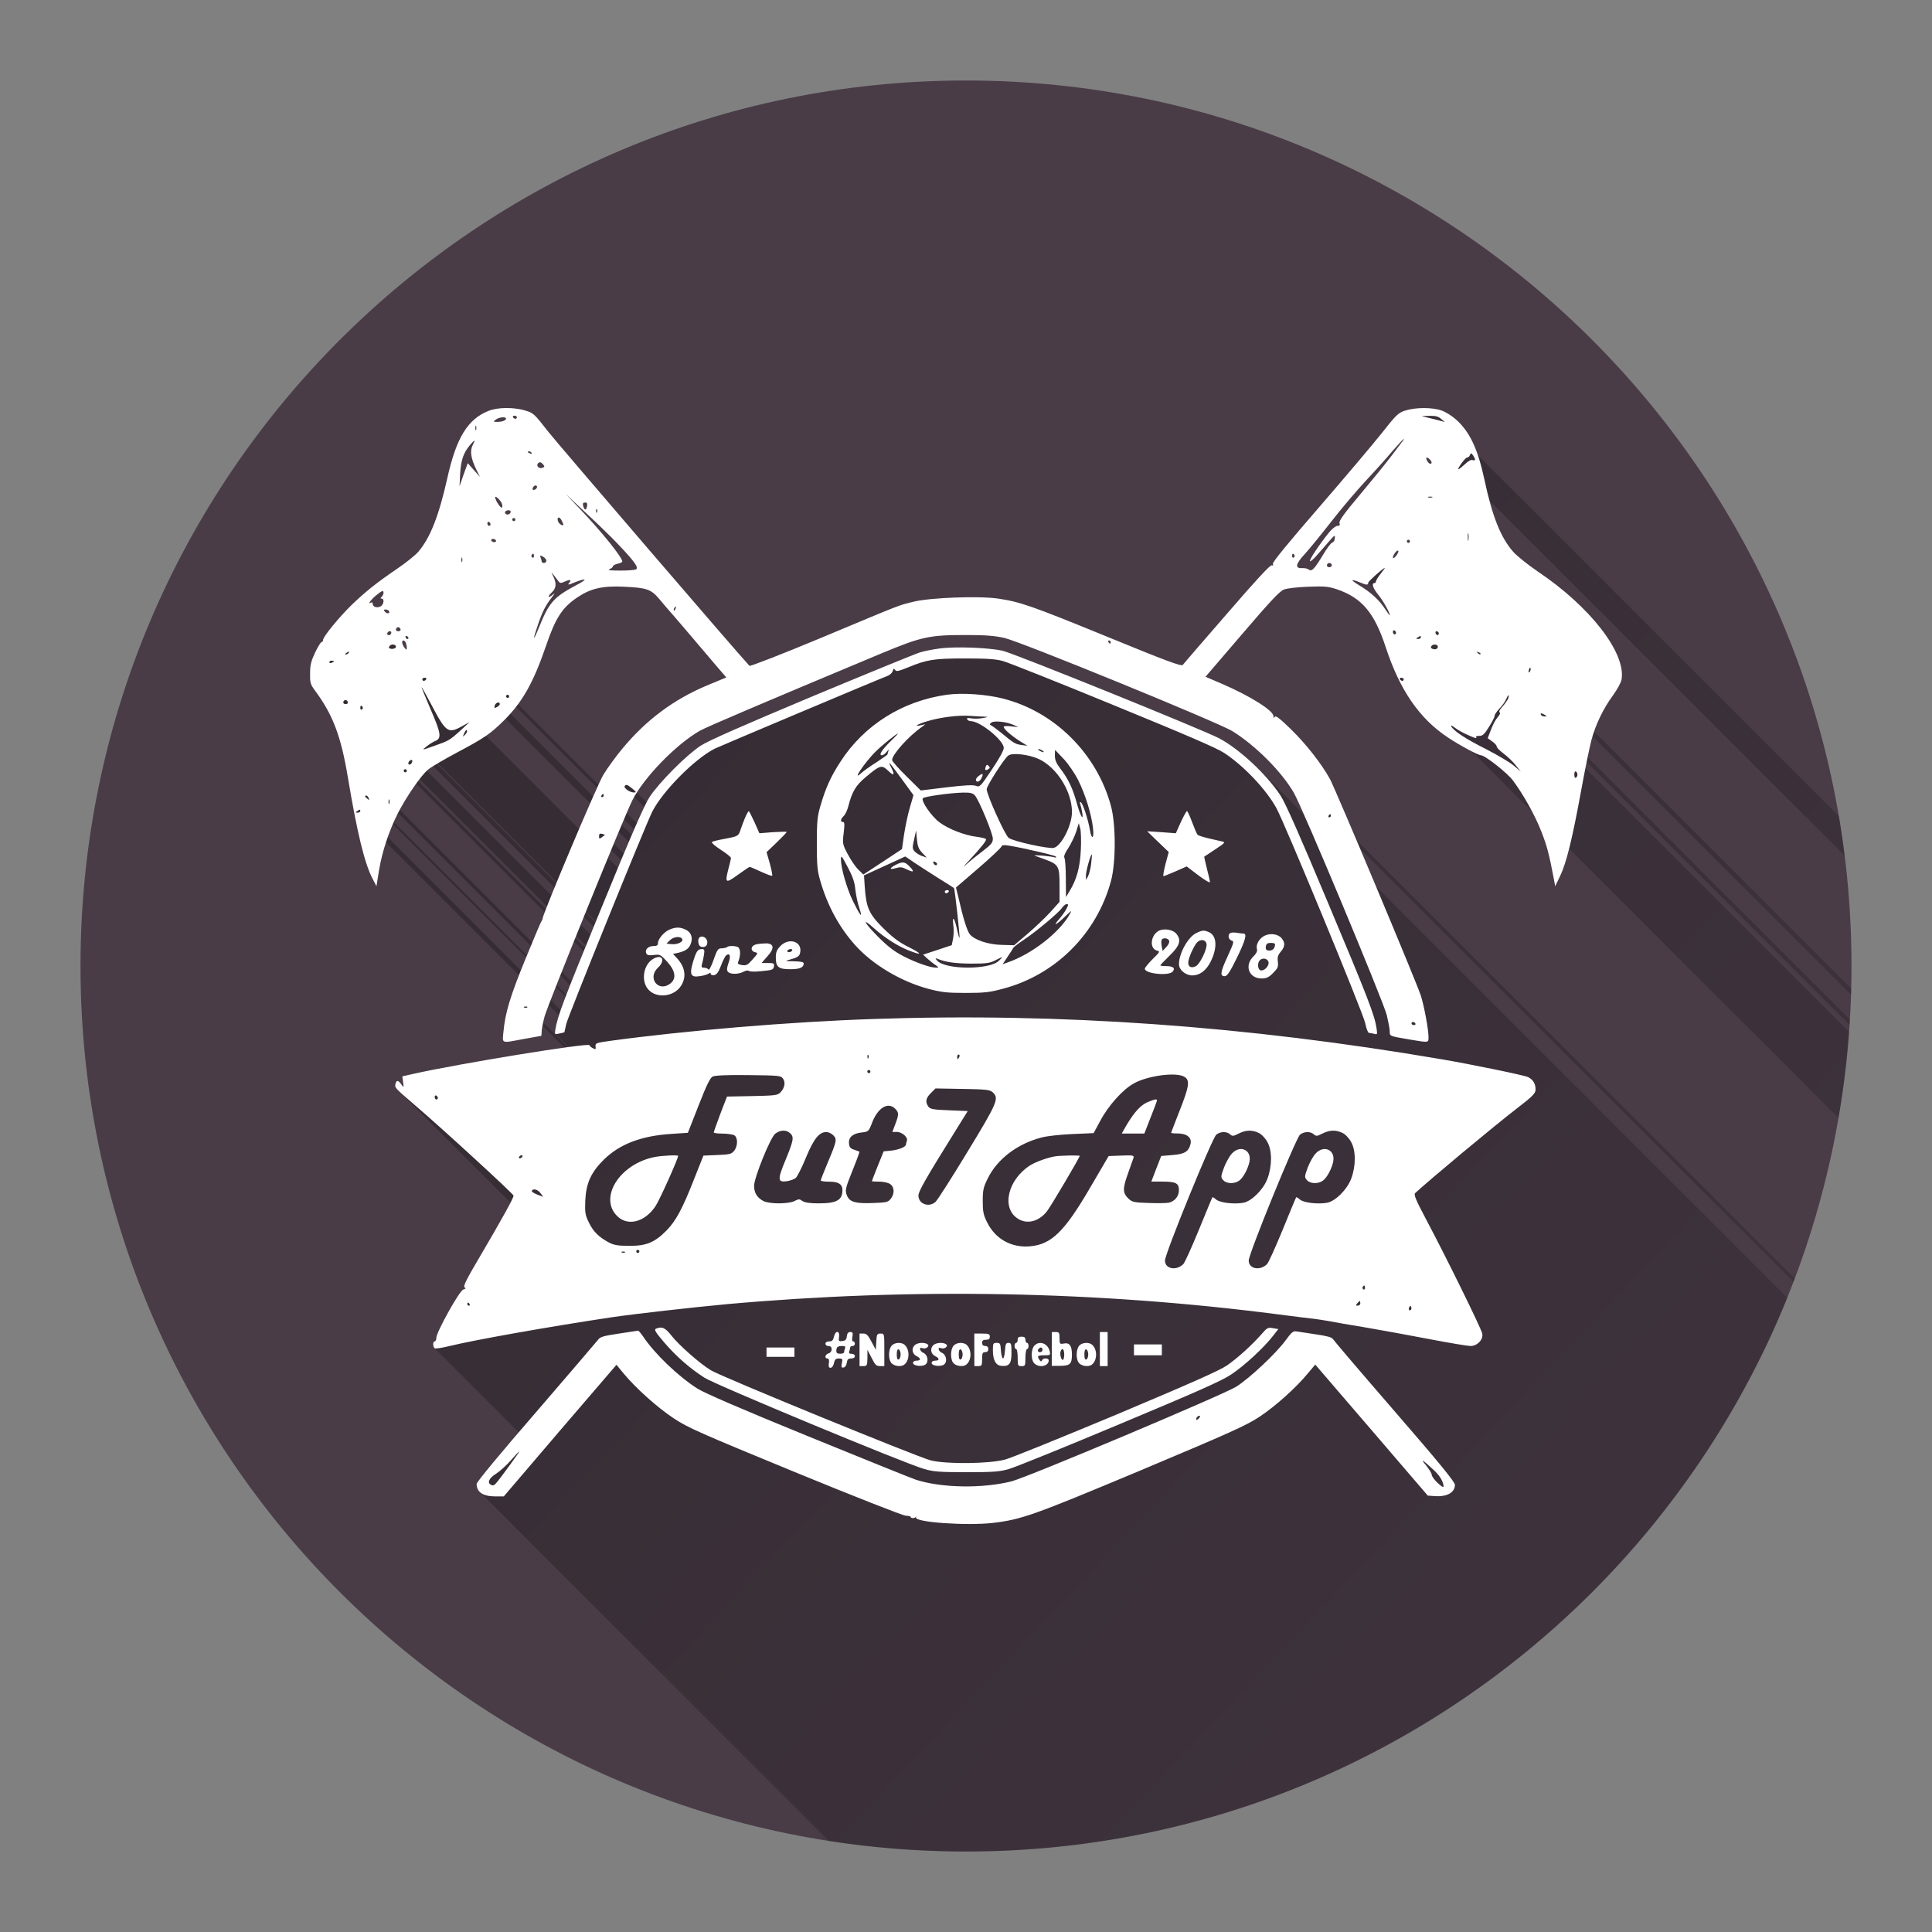 <svg version="1.1" xmlns="http://www.w3.org/2000/svg" xmlns:xlink="http://www.w3.org/1999/xlink" width="48" height="48"><rect width="100%" height="100%" fill="#808080" stroke="none"/><defs><linearGradient x1="8.181" y1="10.331" x2="74.576" y2="73.248" gradientUnits="userSpaceOnUse" id="color-1"><stop offset="0" stop-color="#000000" stop-opacity="0.3"></stop><stop offset="1" stop-color="#000000" stop-opacity="0"></stop></linearGradient><filter id="dropshadow-base"><feColorMatrix type="matrix" values="0 0 0 0 0  0 0 0 0 0  0 0 0 0 0  0 0 0 .8 0"></feColorMatrix> <feOffset dx="0" dy="1"></feOffset> <feGaussianBlur stdDeviation="1"></feGaussianBlur> <feComposite in="SourceGraphic"></feComposite></filter><filter id="dropshadow-banner" x="-10%" y="-10%" width="120%" height="130%"><feColorMatrix type="matrix" values="0 0 0 0 0  0 0 0 0 0  0 0 0 0 0  0 0 0 .4 0"></feColorMatrix> <feOffset dx="0" dy="1"></feOffset> <feGaussianBlur stdDeviation="0.5"></feGaussianBlur> <feComposite in="SourceGraphic"></feComposite></filter></defs><g fill="none" fill-rule="nonzero" stroke="none" stroke-width="none" stroke-linecap="butt" stroke-linejoin="miter" stroke-miterlimit="10" stroke-dasharray="" stroke-dashoffset="0" font-family="none" font-weight="none" font-size="none" text-anchor="none" style="mix-blend-mode: normal"><path d="M2,24c0,-12.15 9.85,-22 22,-22c12.15,0 22,9.85 22,22c0,12.15 -9.85,22 -22,22c-12.15,0 -22,-9.85 -22,-22z" id="base 1 5" fill="#493c47" stroke-width="1"></path><path d="M35.804,10.409l0.092,0.077l9.789,9.789c0.056,0.326 0.104,0.654 0.145,0.985l-9.599,-9.599c-0.017,-0.02 0.088,-0.175 0.161,-0.251l-1.074,-1.074l0.196,-0.004l0,0c0.15,-0.004 0.223,0.015 0.289,0.077zM34.791,16.891c-0.005,-0.005 -0.008,-0.009 -0.011,-0.014c-0.012,-0.023 0.004,-0.039 0.035,-0.039c0.022,0 0.042,0.006 0.052,0.017l1.187,1.187c-0.018,-0.033 0.024,-0.018 0.097,0.04c0.073,0.054 0.216,0.135 0.316,0.177c0.204,0.089 0.235,0.096 0.204,0.05c-0.008,-0.015 0.027,-0.031 0.085,-0.027c0.074,0 0.119,-0.036 0.215,-0.187l-2.346,-2.346c-0.011,-0.011 -0.019,-0.03 -0.019,-0.052c0,-0.031 0.019,-0.046 0.039,-0.035c0.006,0.003 0.012,0.007 0.017,0.012l2.352,2.352c0.057,-0.092 0.1,-0.176 0.114,-0.219l-1.939,-1.939c-0.005,-0.005 0.006,-0.015 0.034,-0.033c0.046,-0.029 0.065,-0.04 0.072,-0.032l0.261,0.261c0.002,-0.005 0.006,-0.01 0.01,-0.016l-1.572,-1.572c0,-0.035 0.362,-0.358 0.412,-0.37l11.534,11.534c-0.053,0.722 -0.141,1.435 -0.263,2.136zM9.824,16.036l5.525,5.525c0.028,-0.067 0.055,-0.132 0.081,-0.194l-0.538,-0.538c-0.007,-0.007 -0.008,-0.024 -0.008,-0.055c0,-0.058 0.019,-0.073 0.077,-0.058c0.038,0.01 0.064,0.019 0.069,0.024l0.467,0.467c0.044,-0.104 0.085,-0.201 0.123,-0.292l-3.331,-3.331c-0.006,-0.006 -0.004,-0.023 0.003,-0.054c0.016,-0.062 0.089,-0.097 0.117,-0.069l3.284,3.284c0.021,-0.048 0.04,-0.094 0.06,-0.138l-0.81,-0.81c-0.007,-0.007 -0.008,-0.02 -0,-0.033c0.012,-0.023 0.031,-0.039 0.042,-0.039c0,0 0.001,0 0.001,0l-2.4,-2.4c-0.007,-0.007 -0.012,-0.017 -0.012,-0.026c0,-0.023 0.019,-0.039 0.039,-0.039c0.012,0 0.021,0.004 0.028,0.011c0,0 0,0 0,0l3.181,3.181c0.073,-0.166 0.134,-0.298 0.183,-0.401l-0.457,-0.457c-0.024,-0.024 -0.036,-0.047 -0.027,-0.064c0.035,-0.05 0.065,-0.042 0.193,0.062c0.028,0.023 0.048,0.041 0.062,0.055l0.288,0.288c0.031,-0.061 0.057,-0.106 0.079,-0.138c0.235,-0.358 0.917,-1.044 1.267,-1.271c0.185,-0.123 1.048,-0.501 2.754,-1.217c1.367,-0.57 2.581,-1.067 2.696,-1.102c0.116,-0.035 0.335,-0.077 0.482,-0.096c0.378,-0.054 1.217,-0.023 1.56,0.054v-0c0.289,0.065 4.985,1.965 5.393,2.18c0.298,0.159 0.65,0.438 0.961,0.749l13.151,13.151c-3.262,8.066 -11.168,13.756 -20.403,13.756c-1.16,0 -2.3,-0.09 -3.412,-0.263l-8.673,-8.673c-0.05,-0.05 -0.075,-0.116 -0.075,-0.199c0,-0.038 0.413,-0.544 1.045,-1.28l-2.093,-2.093c-0.041,-0.041 -0.038,-0.166 0.009,-0.166c0.023,0 0.039,-0.039 0.039,-0.085c0,-0.143 0.578,-1.179 0.67,-1.202c0.036,-0.011 0.054,-0.02 0.054,-0.03l-0.026,-0.026c-0.033,-0.033 0.066,-0.225 0.383,-0.761c0.384,-0.655 0.643,-1.109 0.762,-1.341l-2.789,-2.789c-0.088,-0.088 -0.081,-0.11 -0.068,-0.165c0.021,-0.076 0.05,-0.09 0.099,-0.041l0.101,0.101c0.001,-0.016 -0.004,-0.05 -0.011,-0.103l-0.019,-0.143l0.258,-0.058c0.832,-0.188 2.762,-0.516 3.764,-0.656l-1.005,-1.005c-0.008,-0.008 0.006,-0.015 0.038,-0.015c0.027,-0.002 0.047,0.001 0.053,0.008l1.001,1.001c0.008,-0.001 0.015,-0.002 0.023,-0.003l-0.331,-0.331c-0.012,-0.012 -0.009,-0.038 -0.001,-0.088c0.016,-0.103 0.04,-0.209 0.091,-0.367l-5.043,-5.043c-0.005,-0.005 0.006,-0.015 0.034,-0.033c0.046,-0.029 0.065,-0.04 0.072,-0.032l4.98,4.98c0.032,-0.092 0.071,-0.2 0.121,-0.33l-4.956,-4.956c-0.033,-0.033 -0.029,-0.047 0.01,-0.047c0.009,0 0.02,0.006 0.03,0.016l4.935,4.935c0.028,-0.073 0.059,-0.153 0.093,-0.24l-4.501,-4.501c-0.005,-0.005 -0.008,-0.025 -0.008,-0.057c0,-0.046 0.006,-0.066 0.014,-0.058l4.528,4.528c0.083,-0.209 0.183,-0.457 0.304,-0.757l-4.458,-4.458c-0.007,-0.007 -0.012,-0.017 -0.012,-0.026c0,-0.023 0.019,-0.039 0.039,-0.039c0.012,0 0.021,0.004 0.028,0.011l4.435,4.435c0.008,-0.02 0.017,-0.041 0.025,-0.062l-6.017,-6.017c-0.017,-0.017 -0.015,-0.046 0.012,-0.073l-0,0c0.02,-0.02 0.052,-0.013 0.073,0.008l1.527,1.527c0.011,-0.029 0.039,-0.054 0.067,-0.059l-1.255,-1.255c-0.006,-0.006 -0.011,-0.018 -0.011,-0.032h0c0,-0.057 0.015,-0.075 0.04,-0.05l5.677,5.677c0.026,-0.063 0.052,-0.127 0.079,-0.193l-6.561,-6.561c-0.003,-0.003 -0.005,-0.008 -0.005,-0.013c0,-0.023 0.027,-0.039 0.058,-0.039c0.026,0 0.05,0.006 0.056,0.012l6.495,6.495c0.004,-0.009 0.007,-0.017 0.011,-0.026l-4.281,-4.281c-0.005,-0.005 0.022,-0.027 0.069,-0.063c0.047,-0.041 0.115,-0.086 0.169,-0.115l-2.18,-2.18c-0.006,-0.006 0.003,-0.018 0.027,-0.035h0c0.043,-0.027 0.067,-0.039 0.072,-0.033l2.191,2.191c0.1,-0.078 0.057,-0.234 -0.167,-0.752c-0.131,-0.308 -0.235,-0.559 -0.227,-0.559c0,0 0.001,0 0.002,0.001l0.984,0.984c0.006,-0.004 0.013,-0.007 0.02,-0.011l0.085,-0.047l-1.895,-1.895c-0.012,-0.012 -0.008,-0.03 0.014,-0.057l0,0c0.036,-0.039 0.111,-0.038 0.141,-0.008zM9.824,16.036c0,0 0,0 0,0zM36.777,16.228l1.501,1.501c0.011,-0.012 0.051,-0.001 0.103,0.033c0.016,0.01 0.027,0.017 0.032,0.023l7.547,7.547c-0.003,0.044 -0.005,0.088 -0.008,0.132l-9.239,-9.239c-0.035,-0.039 -0.031,-0.042 0.023,-0.019l0,0c0.019,0.006 0.033,0.014 0.041,0.022zM37.979,16.705c-0.005,-0.005 -0.003,-0.026 0.006,-0.064c0.013,-0.041 0.025,-0.061 0.036,-0.051l7.973,7.973c-0.001,0.051 -0.003,0.101 -0.004,0.152zM68.394,55.685c0,0 0,0 0,0zM33.008,20.299c-0.007,-0.007 -0.008,-0.02 -0,-0.033c0.012,-0.023 0.031,-0.039 0.042,-0.039c0.002,0 0.004,0.001 0.006,0.003l11.535,11.535c-0.011,0.028 -0.021,0.056 -0.032,0.084z" fill="url(#color-1)" stroke-width="1"></path><path d="M13.038,10.197c0.216,0.062 0.227,0.073 0.586,0.532c0.262,0.331 4.676,5.47 4.996,5.813c0.015,0.019 0.817,-0.293 1.776,-0.693c2.084,-0.871 1.903,-0.801 2.307,-0.901c0.416,-0.1 1.599,-0.146 2.088,-0.077c0.555,0.081 0.84,0.181 2.723,0.951c1.475,0.605 1.841,0.74 1.872,0.697c0.019,-0.027 0.516,-0.601 1.098,-1.271c0.697,-0.809 1.075,-1.217 1.109,-1.202c0.039,0.012 0.046,0 0.031,-0.039c-0.012,-0.039 0.378,-0.516 1.14,-1.394c0.639,-0.74 1.341,-1.568 1.56,-1.845c0.37,-0.47 0.416,-0.512 0.597,-0.57c0.247,-0.077 0.659,-0.081 0.89,0c0.096,0.031 0.258,0.131 0.358,0.22c0.343,0.304 0.543,0.724 0.709,1.487c0.193,0.913 0.404,1.448 0.713,1.799c0.092,0.108 0.37,0.327 0.612,0.493c1.302,0.874 2.196,2.022 2.084,2.685c-0.015,0.081 -0.108,0.25 -0.22,0.404c-0.235,0.32 -0.424,0.713 -0.528,1.098c-0.042,0.158 -0.158,0.716 -0.254,1.248c-0.22,1.202 -0.366,1.803 -0.524,2.13l-0.123,0.258l-0.031,-0.173c-0.119,-0.624 -0.173,-0.832 -0.308,-1.175c-0.154,-0.404 -0.451,-0.932 -0.709,-1.279c-0.135,-0.185 -0.697,-0.628 -0.794,-0.628c-0.069,0 -0.516,-0.239 -0.824,-0.443c-0.709,-0.47 -1.194,-1.175 -1.545,-2.246c-0.281,-0.855 -0.593,-1.225 -1.217,-1.437c-0.212,-0.069 -0.304,-0.077 -0.705,-0.062c-0.254,0.008 -0.524,0.039 -0.605,0.069c-0.108,0.042 -0.335,0.285 -1.044,1.113l-0.905,1.055l0.412,0.177c0.69,0.297 1.275,0.663 1.275,0.801c0,0.05 0.008,0.054 0.035,0.015c0.023,-0.035 0.131,0.05 0.397,0.308c0.389,0.381 0.755,0.851 0.971,1.237c0.146,0.27 2.153,5.05 2.261,5.389c0.081,0.254 0.189,0.84 0.189,1.021c0,0.146 0.015,0.146 -0.443,0.069c-0.539,-0.092 -0.52,-0.085 -0.52,-0.208c0,-0.058 -0.035,-0.239 -0.073,-0.401c-0.096,-0.37 -2.111,-5.197 -2.315,-5.535c-0.312,-0.532 -0.955,-1.171 -1.522,-1.522c-0.358,-0.22 -5.247,-2.219 -5.663,-2.315c-0.235,-0.054 -0.466,-0.073 -0.963,-0.073c-0.905,0 -1.094,0.042 -2.08,0.451c-3.005,1.256 -4.349,1.83 -4.522,1.926c-0.593,0.339 -1.391,1.159 -1.68,1.73c-0.189,0.366 -2.115,5.112 -2.18,5.37c-0.039,0.146 -0.073,0.316 -0.073,0.374c0,0.062 -0.004,0.108 -0.012,0.108c-0.008,0 -0.2,0.035 -0.431,0.077c-0.578,0.108 -0.535,0.123 -0.505,-0.185c0.042,-0.462 0.169,-0.886 0.551,-1.814c0.204,-0.501 0.381,-0.917 0.393,-0.928c0.012,-0.012 0.027,-0.046 0.031,-0.077c0.031,-0.173 1.348,-3.301 1.506,-3.559c0.1,-0.166 0.32,-0.47 0.489,-0.67c0.586,-0.701 1.26,-1.202 2.084,-1.549l0.482,-0.2l-0.073,-0.085c-0.039,-0.042 -0.293,-0.343 -0.562,-0.659c-0.27,-0.32 -0.574,-0.674 -0.674,-0.79c-0.104,-0.116 -0.262,-0.3 -0.354,-0.412c-0.208,-0.247 -0.312,-0.281 -0.874,-0.308c-0.532,-0.027 -0.832,0.042 -1.159,0.262c-0.381,0.254 -0.547,0.508 -0.79,1.225c-0.308,0.898 -0.582,1.383 -1.04,1.837c-0.339,0.335 -0.485,0.435 -1.175,0.801c-0.304,0.162 -0.62,0.347 -0.701,0.412c-0.173,0.135 -0.555,0.69 -0.767,1.109c-0.216,0.431 -0.381,0.936 -0.458,1.391l-0.065,0.404l-0.1,-0.193c-0.196,-0.381 -0.378,-1.125 -0.609,-2.504c-0.173,-1.04 -0.374,-1.564 -0.821,-2.169c-0.112,-0.15 -0.123,-0.196 -0.119,-0.424c0,-0.208 0.027,-0.308 0.127,-0.52c0.069,-0.143 0.139,-0.258 0.162,-0.258c0.019,0 0.035,-0.023 0.035,-0.054c0,-0.081 0.408,-0.574 0.716,-0.874c0.343,-0.327 0.601,-0.535 1.109,-0.882c0.223,-0.15 0.47,-0.347 0.539,-0.431c0.297,-0.343 0.512,-0.898 0.72,-1.822c0.223,-1.009 0.508,-1.475 1.029,-1.68c0.227,-0.089 0.605,-0.092 0.898,-0.012zM12.78,10.328c-0.031,0 -0.046,0.015 -0.035,0.039c0.012,0.019 0.039,0.039 0.062,0.039c0.019,0 0.035,-0.019 0.035,-0.039c0,-0.023 -0.027,-0.039 -0.062,-0.039zM35.515,10.332l-0.196,0.004l0.193,0.05c0.108,0.023 0.235,0.058 0.289,0.073l0.096,0.027l-0.092,-0.077c-0.065,-0.062 -0.139,-0.081 -0.289,-0.077zM12.318,10.424c-0.069,0.054 -0.069,0.054 0.031,0.058c0.123,0 0.223,-0.035 0.223,-0.081c0,-0.054 -0.169,-0.039 -0.254,0.023zM11.829,10.586c-0.012,-0.023 -0.019,-0.004 -0.019,0.05c0,0.054 0.008,0.073 0.019,0.046c0.008,-0.023 0.008,-0.069 0,-0.096zM34.872,10.906c-0.008,0 -0.131,0.135 -0.274,0.297c-0.139,0.166 -0.439,0.501 -0.666,0.743c-0.227,0.243 -0.616,0.701 -0.863,1.021c-0.247,0.316 -0.539,0.674 -0.651,0.797c-0.231,0.247 -0.254,0.362 -0.065,0.351c0.062,-0.004 0.135,0.012 0.162,0.035c0.073,0.058 0.139,-0.008 0.351,-0.358c0.096,-0.166 0.204,-0.308 0.235,-0.312c0.031,-0.008 0.058,-0.054 0.062,-0.104c0.008,-0.089 0,-0.089 -0.112,0.039c-0.065,0.073 -0.2,0.227 -0.3,0.343c-0.096,0.116 -0.193,0.2 -0.204,0.185c-0.027,-0.027 0.22,-0.401 0.474,-0.716c0.073,-0.089 0.166,-0.162 0.208,-0.162c0.054,0 0.069,-0.019 0.05,-0.073c-0.015,-0.054 0.119,-0.239 0.524,-0.72c0.3,-0.358 0.651,-0.79 0.778,-0.959c0.127,-0.169 0.25,-0.331 0.27,-0.358c0.019,-0.023 0.031,-0.046 0.023,-0.046zM11.671,11.064c-0.158,0.189 -0.22,0.374 -0.239,0.709l-0.015,0.308l0.1,-0.289l0.104,-0.285l0.15,0.169l0.154,0.173l-0.096,-0.193c-0.131,-0.274 -0.158,-0.455 -0.085,-0.597c0.077,-0.146 0.054,-0.146 -0.073,0.004zM13.146,11.214c-0.054,0 -0.042,0.027 0.027,0.054c0.031,0.012 0.046,0.008 0.035,-0.015c-0.012,-0.023 -0.039,-0.039 -0.062,-0.039zM36.598,11.314c-0.046,-0.065 -0.054,-0.065 -0.077,-0.008c-0.015,0.035 -0.046,0.062 -0.073,0.062c-0.046,0.004 -0.239,0.266 -0.216,0.293c0.008,0.004 0.077,-0.05 0.154,-0.119c0.089,-0.085 0.162,-0.127 0.2,-0.112c0.035,0.012 0.062,0.008 0.062,-0.012c0,-0.019 -0.023,-0.065 -0.05,-0.104zM35.454,11.445c0.023,0.042 0.058,0.077 0.077,0.077c0.054,0 0.046,-0.054 -0.008,-0.108c-0.073,-0.073 -0.116,-0.054 -0.069,0.031zM13.358,11.526c-0.035,0.062 0.046,0.127 0.119,0.096c0.054,-0.019 0.058,-0.035 0.019,-0.081c-0.058,-0.069 -0.1,-0.073 -0.139,-0.015zM13.308,12.061c-0.046,0 -0.096,0.077 -0.069,0.104c0.027,0.027 0.104,-0.023 0.104,-0.069c0,-0.019 -0.015,-0.035 -0.035,-0.035zM14.556,12.743l-0.501,-0.47l0.366,0.385c0.532,0.559 1.04,1.19 1.04,1.294c0,0.015 -0.05,0.039 -0.116,0.054c-0.062,0.015 -0.116,0.042 -0.116,0.062c0,0.019 -0.039,0.054 -0.085,0.073c-0.062,0.023 0.012,0.035 0.258,0.035c0.193,0 0.37,-0.012 0.401,-0.031c0.069,-0.046 -0.039,-0.196 -0.458,-0.636c-0.158,-0.166 -0.512,-0.512 -0.79,-0.767zM12.303,12.354c0.004,0.085 0.146,0.293 0.169,0.254c0.015,-0.027 0.008,-0.077 -0.012,-0.116c-0.046,-0.085 -0.158,-0.185 -0.158,-0.139zM35.531,12.339c-0.054,0 -0.073,0.008 -0.046,0.019c0.023,0.008 0.069,0.008 0.096,0c0.023,-0.012 0.004,-0.019 -0.05,-0.019zM14.537,12.485c-0.05,0 -0.065,0.023 -0.05,0.077c0.031,0.119 0.077,0.127 0.096,0.019c0.015,-0.073 0.004,-0.096 -0.046,-0.096zM14.829,12.651c-0.012,-0.015 -0.023,0.008 -0.019,0.05c0,0.042 0.012,0.054 0.023,0.023c0.012,-0.027 0.008,-0.062 -0.004,-0.073zM12.553,12.712c-0.012,0.019 -0.004,0.046 0.019,0.062c0.046,0.027 0.116,-0.008 0.116,-0.062c0,-0.046 -0.104,-0.046 -0.135,0zM13.944,12.913c-0.054,-0.096 -0.119,-0.058 -0.077,0.046c0.023,0.062 0.131,0.123 0.131,0.073c-0.004,-0.015 -0.027,-0.069 -0.054,-0.119zM12.765,12.87c-0.019,0 -0.039,0.015 -0.039,0.039c0,0.019 0.019,0.039 0.039,0.039c0.023,0 0.039,-0.019 0.039,-0.039c0,-0.023 -0.015,-0.039 -0.039,-0.039zM12.148,12.967c-0.019,-0.012 -0.039,0.004 -0.039,0.035c0,0.035 0.019,0.062 0.039,0.062c0.023,0 0.039,-0.015 0.039,-0.035c0,-0.023 -0.015,-0.05 -0.039,-0.062zM36.482,13.263c-0.012,-0.035 -0.019,0.004 -0.015,0.089c0,0.085 0.008,0.116 0.015,0.065c0.008,-0.046 0.008,-0.116 0,-0.154zM12.283,13.394c-0.031,-0.012 -0.065,-0.004 -0.077,0.012c-0.012,0.019 0.008,0.042 0.039,0.058c0.031,0.012 0.065,0.004 0.077,-0.012c0.012,-0.019 -0.008,-0.042 -0.039,-0.058zM34.991,13.41c-0.019,0 -0.039,0.015 -0.039,0.039c0,0.019 0.019,0.039 0.039,0.039c0.023,0 0.039,-0.019 0.039,-0.039c0,-0.023 -0.015,-0.039 -0.039,-0.039zM34.726,13.679c-0.039,0 -0.119,0.119 -0.119,0.173c0,0.042 0.077,-0.019 0.116,-0.1c0.027,-0.046 0.027,-0.073 0.004,-0.073zM13.208,13.791c-0.012,0.019 -0.004,0.046 0.019,0.062c0.019,0.012 0.039,-0.004 0.039,-0.035c0,-0.069 -0.023,-0.081 -0.058,-0.027zM32.102,13.818c0,0.031 0.019,0.046 0.039,0.035c0.023,-0.015 0.031,-0.042 0.019,-0.062c-0.035,-0.054 -0.058,-0.042 -0.058,0.027zM13.489,13.829c-0.069,-0.039 -0.077,-0.035 -0.058,0.023c0.015,0.035 0.027,0.081 0.027,0.1c0,0.019 0.027,0.035 0.058,0.035c0.031,0 0.058,-0.027 0.058,-0.058c0,-0.031 -0.039,-0.073 -0.085,-0.1zM11.482,13.86c-0.012,-0.023 -0.019,-0.004 -0.019,0.05c0,0.054 0.008,0.073 0.019,0.046c0.008,-0.023 0.008,-0.069 0,-0.096zM33.027,13.987c-0.054,0 -0.081,0.069 -0.039,0.096c0.05,0.031 0.123,-0.015 0.096,-0.062c-0.015,-0.019 -0.039,-0.035 -0.058,-0.035zM34.406,14.107c-0.05,0.012 -0.412,0.335 -0.412,0.37c-0.004,0.065 -0.042,0.062 -0.208,-0.008c-0.243,-0.1 -0.243,-0.062 -0.004,0.081c0.277,0.166 0.489,0.362 0.636,0.589c0.062,0.096 0.112,0.162 0.112,0.146c0,-0.065 -0.169,-0.366 -0.293,-0.516c-0.127,-0.158 -0.169,-0.281 -0.092,-0.281c0.023,0 0.039,-0.019 0.039,-0.042c0,-0.023 0.054,-0.112 0.119,-0.193c0.065,-0.081 0.112,-0.15 0.104,-0.146zM13.747,14.276c-0.058,-0.073 -0.058,-0.069 0,0.046c0.085,0.177 0.073,0.293 -0.039,0.397c-0.116,0.108 -0.092,0.158 0.027,0.054c0.058,-0.05 0.046,-0.023 -0.035,0.081c-0.154,0.2 -0.231,0.358 -0.343,0.69c-0.131,0.381 -0.112,0.404 0.035,0.042c0.25,-0.62 0.362,-0.747 0.932,-1.052c0.289,-0.15 0.258,-0.185 -0.054,-0.062c-0.162,0.069 -0.177,0.065 -0.119,-0.004c0.058,-0.069 0.004,-0.077 -0.135,-0.012c-0.085,0.039 -0.108,0.035 -0.154,-0.031c-0.027,-0.039 -0.081,-0.108 -0.116,-0.15zM9.325,14.808c-0.127,0.112 -0.2,0.22 -0.104,0.162c0.023,-0.012 0.039,0 0.039,0.031c0,0.077 0.104,0.112 0.196,0.065c0.081,-0.046 0.1,-0.193 0.027,-0.193c-0.035,0 -0.035,-0.012 0,-0.046c0.027,-0.027 0.046,-0.069 0.046,-0.096c0,-0.077 -0.042,-0.058 -0.204,0.077zM16.752,15.108c-0.015,0.023 -0.019,0.046 -0.008,0.058c0.008,0.012 0.027,-0.008 0.039,-0.042c0.027,-0.065 0.004,-0.077 -0.031,-0.015zM9.579,15.143c-0.05,0 -0.05,0.012 -0.012,0.058c0.05,0.058 0.135,0.042 0.096,-0.023c-0.015,-0.019 -0.05,-0.035 -0.085,-0.035zM9.86,15.594c-0.042,0.042 -0.023,0.089 0.035,0.089c0.031,0 0.058,-0.015 0.058,-0.035c0,-0.05 -0.062,-0.085 -0.092,-0.054zM34.645,15.663c-0.019,-0.012 -0.039,0.004 -0.039,0.035c0,0.035 0.019,0.062 0.039,0.062c0.023,0 0.039,-0.015 0.039,-0.035c0,-0.023 -0.015,-0.05 -0.039,-0.062zM9.687,15.682c-0.054,0 -0.089,0.069 -0.05,0.092c0.039,0.023 0.085,-0.012 0.085,-0.062c0,-0.015 -0.015,-0.031 -0.035,-0.031zM35.669,15.74c0.015,0.031 0.039,0.046 0.058,0.035c0.019,-0.012 0.027,-0.039 0.015,-0.058c-0.039,-0.058 -0.096,-0.039 -0.073,0.023zM10.107,15.802c-0.027,-0.008 -0.042,0.008 -0.031,0.031c0.015,0.05 0.069,0.062 0.073,0.015c0,-0.015 -0.019,-0.035 -0.042,-0.046zM35.223,15.836c-0.05,0.031 -0.046,0.039 0.012,0.039c0.035,0 0.065,-0.019 0.065,-0.039c0,-0.046 -0.004,-0.046 -0.077,0zM10.026,15.913c-0.054,0 -0.042,0.092 0.023,0.177c0.046,0.062 0.054,0.065 0.058,0.008c0,-0.035 -0.012,-0.089 -0.023,-0.123c-0.012,-0.035 -0.039,-0.062 -0.058,-0.062zM27.553,15.913c-0.019,0 -0.027,0.015 -0.015,0.039c0.012,0.019 0.031,0.039 0.042,0.039c0.008,0 0.015,-0.019 0.015,-0.039c0,-0.023 -0.019,-0.039 -0.042,-0.039zM9.683,16.044c-0.031,0.039 -0.027,0.058 0.008,0.069c0.062,0.023 0.146,-0.004 0.146,-0.046c0,-0.058 -0.108,-0.073 -0.154,-0.023zM35.569,16.044c-0.031,0.039 -0.023,0.058 0.023,0.077c0.065,0.027 0.131,0 0.131,-0.054c0,-0.058 -0.108,-0.073 -0.154,-0.023zM8.604,16.222c-0.035,0.023 -0.039,0.039 -0.012,0.039c0.023,0 0.058,-0.019 0.069,-0.039c0.031,-0.046 0.015,-0.046 -0.058,0zM36.736,16.206c-0.054,-0.023 -0.058,-0.019 -0.023,0.019c0.027,0.027 0.058,0.039 0.069,0.027c0.012,-0.012 -0.008,-0.035 -0.046,-0.046zM8.239,16.414c-0.031,0 -0.058,0.015 -0.058,0.039c0,0.019 0.027,0.027 0.058,0.015c0.031,-0.015 0.058,-0.031 0.058,-0.039c0,-0.008 -0.027,-0.015 -0.058,-0.015zM38.027,16.603c-0.012,-0.031 -0.027,-0.012 -0.042,0.039c-0.015,0.065 -0.012,0.081 0.019,0.05c0.019,-0.019 0.031,-0.062 0.023,-0.089zM10.554,16.838c-0.035,0 -0.062,0.015 -0.062,0.039c0,0.019 0.015,0.039 0.035,0.039c0.023,0 0.05,-0.019 0.062,-0.039c0.012,-0.023 -0.004,-0.039 -0.035,-0.039zM34.814,16.838c-0.031,0 -0.046,0.015 -0.035,0.039c0.012,0.019 0.039,0.039 0.062,0.039c0.019,0 0.035,-0.019 0.035,-0.039c0,-0.023 -0.027,-0.039 -0.062,-0.039zM10.473,17.069c-0.008,0 0.096,0.25 0.227,0.559c0.262,0.605 0.277,0.716 0.104,0.786c-0.054,0.023 -0.154,0.085 -0.216,0.139c-0.116,0.089 -0.112,0.089 0.204,-0.023c0.362,-0.127 0.378,-0.135 0.666,-0.397l0.208,-0.193l-0.189,0.104c-0.347,0.193 -0.397,0.154 -0.774,-0.562c-0.119,-0.227 -0.223,-0.412 -0.231,-0.412zM12.611,17.262c-0.019,0 -0.039,0.015 -0.039,0.039c0,0.019 0.019,0.039 0.039,0.039c0.023,0 0.039,-0.019 0.039,-0.039c0,-0.023 -0.015,-0.039 -0.039,-0.039zM37.484,17.277c-0.008,-0.012 -0.039,0.031 -0.062,0.089c-0.023,0.058 -0.1,0.169 -0.173,0.243c-0.069,0.073 -0.119,0.154 -0.116,0.173c0.004,0.023 -0.054,0.143 -0.135,0.27c-0.116,0.189 -0.162,0.231 -0.243,0.231c-0.058,-0.004 -0.092,0.012 -0.085,0.027c0.031,0.046 0,0.039 -0.204,-0.05c-0.1,-0.042 -0.243,-0.123 -0.316,-0.177c-0.073,-0.058 -0.116,-0.073 -0.096,-0.039c0.069,0.123 0.358,0.312 0.863,0.566c0.285,0.146 0.597,0.331 0.693,0.412l0.173,0.146l-0.127,-0.158c-0.069,-0.089 -0.204,-0.216 -0.297,-0.285c-0.096,-0.073 -0.173,-0.15 -0.173,-0.177c0,-0.027 -0.05,-0.085 -0.112,-0.127l-0.112,-0.081l0.081,-0.212c0.042,-0.116 0.116,-0.254 0.166,-0.308c0.05,-0.058 0.073,-0.104 0.05,-0.119c-0.023,-0.015 -0.004,-0.065 0.054,-0.127c0.05,-0.054 0.116,-0.143 0.143,-0.189c0.023,-0.05 0.039,-0.1 0.027,-0.108zM8.551,17.404c-0.042,0.042 -0.023,0.089 0.035,0.089c0.031,0 0.058,-0.015 0.058,-0.035c0,-0.05 -0.062,-0.085 -0.092,-0.054zM12.291,17.531c-0.015,0.065 -0.008,0.069 0.054,0.035c0.039,-0.019 0.073,-0.054 0.073,-0.073c0,-0.073 -0.108,-0.039 -0.127,0.039zM8.951,17.593c0,0.031 0.019,0.046 0.039,0.035c0.023,-0.015 0.031,-0.042 0.019,-0.062c-0.035,-0.054 -0.058,-0.042 -0.058,0.027zM38.285,17.762c0.012,0.019 0.054,0.039 0.089,0.039c0.058,0 0.058,-0.008 0.008,-0.039c-0.077,-0.05 -0.127,-0.05 -0.096,0zM11.601,18.148c-0.008,-0.027 -0.039,0.004 -0.065,0.062c-0.046,0.104 -0.042,0.108 0.015,0.046c0.039,-0.035 0.062,-0.081 0.05,-0.108zM10.226,18.88c-0.039,0 -0.081,0.042 -0.081,0.085c0,0.054 0.069,0.035 0.092,-0.027c0.012,-0.031 0.008,-0.058 -0.012,-0.058zM10.068,19.111c-0.019,0 -0.039,0.015 -0.039,0.039c0,0.019 0.019,0.039 0.039,0.039c0.023,0 0.039,-0.019 0.039,-0.039c0,-0.023 -0.015,-0.039 -0.039,-0.039zM39.152,19.168c-0.023,-0.015 -0.039,0.019 -0.039,0.077c0,0.058 0.015,0.092 0.039,0.077c0.023,-0.012 0.039,-0.046 0.039,-0.077c0,-0.031 -0.015,-0.065 -0.039,-0.077zM15.519,19.531c-0.027,0.05 0.131,0.158 0.231,0.158c0.065,0 0.062,-0.012 -0.039,-0.096c-0.127,-0.104 -0.158,-0.112 -0.193,-0.062zM14.984,19.727c-0.012,0 -0.031,0.015 -0.042,0.039c-0.012,0.019 -0.004,0.039 0.015,0.039c0.023,0 0.042,-0.019 0.042,-0.039c0,-0.023 -0.008,-0.039 -0.015,-0.039zM9.101,19.766c-0.05,0 -0.042,0.023 0.023,0.077c0.05,0.042 0.054,0.039 0.035,-0.015c-0.012,-0.035 -0.039,-0.062 -0.058,-0.062zM9.672,19.87c-0.012,-0.023 -0.019,-0.004 -0.019,0.05c0,0.054 0.008,0.073 0.019,0.046c0.008,-0.023 0.008,-0.069 0,-0.096zM8.874,20.151c-0.05,0.031 -0.046,0.039 0.012,0.039c0.035,0 0.065,-0.019 0.065,-0.039c0,-0.046 -0.004,-0.046 -0.077,0zM33.05,20.228c-0.012,0 -0.031,0.015 -0.042,0.039c-0.012,0.019 -0.004,0.039 0.015,0.039c0.023,0 0.042,-0.019 0.042,-0.039c0,-0.023 -0.008,-0.039 -0.015,-0.039zM14.96,20.717c-0.058,-0.015 -0.077,0 -0.077,0.058c0,0.069 0.008,0.073 0.069,0.027c0.035,-0.027 0.069,-0.054 0.077,-0.058c0.004,-0.004 -0.023,-0.015 -0.069,-0.027zM13.05,25.008c-0.042,0 -0.054,0.012 -0.023,0.023c0.027,0.012 0.062,0.008 0.073,-0.004c0.015,-0.012 -0.008,-0.023 -0.05,-0.019zM35.103,25.39c-0.019,0 -0.035,0.015 -0.035,0.039c0,0.019 0.027,0.039 0.062,0.039c0.031,0 0.046,-0.019 0.035,-0.039c-0.012,-0.023 -0.039,-0.039 -0.062,-0.039zM24.899,16.164c0.289,0.065 4.985,1.965 5.393,2.18c0.505,0.27 1.163,0.882 1.518,1.414c0.123,0.185 0.478,0.986 1.183,2.67c1.002,2.384 1.156,2.789 1.206,3.113c0.023,0.162 0.023,0.166 -0.062,0.143c-0.05,-0.012 -0.108,-0.023 -0.127,-0.023c-0.023,0 -0.065,-0.108 -0.092,-0.243c-0.05,-0.247 -1.999,-4.965 -2.207,-5.343c-0.254,-0.462 -0.805,-1.044 -1.294,-1.367c-0.185,-0.123 -0.975,-0.462 -2.762,-1.194c-1.375,-0.566 -2.608,-1.055 -2.735,-1.09c-0.177,-0.05 -0.397,-0.065 -0.944,-0.065c-0.774,0 -0.944,0.027 -1.418,0.223c-0.239,0.096 -0.289,0.108 -0.32,0.062c-0.027,-0.042 -0.039,-0.039 -0.058,0.027c-0.012,0.042 -0.065,0.096 -0.123,0.119c-0.308,0.119 -4.199,1.76 -4.299,1.81c-0.501,0.254 -1.298,1.059 -1.556,1.572c-0.173,0.347 -2.092,5.085 -2.134,5.27c-0.023,0.112 -0.046,0.204 -0.046,0.204c-0.004,0.004 -0.058,0.019 -0.123,0.031c-0.116,0.027 -0.119,0.023 -0.104,-0.081c0.054,-0.347 0.196,-0.72 1.133,-3.005c0.759,-1.857 1.079,-2.589 1.213,-2.793c0.235,-0.358 0.917,-1.044 1.267,-1.271c0.185,-0.123 1.048,-0.501 2.754,-1.217c1.367,-0.57 2.581,-1.067 2.696,-1.102c0.116,-0.035 0.335,-0.077 0.482,-0.096c0.378,-0.054 1.217,-0.023 1.56,0.054zM24.926,17.358c1.275,0.324 2.323,1.367 2.673,2.658c0.127,0.458 0.127,1.406 0.004,1.868c-0.354,1.314 -1.379,2.338 -2.685,2.681c-0.327,0.089 -0.466,0.104 -0.925,0.104c-0.458,0 -0.597,-0.015 -0.921,-0.1c-0.682,-0.181 -1.383,-0.597 -1.818,-1.079c-0.397,-0.439 -0.693,-0.982 -0.871,-1.595c-0.077,-0.258 -0.089,-0.393 -0.089,-0.936c0,-0.543 0.012,-0.678 0.089,-0.936c0.127,-0.439 0.254,-0.724 0.497,-1.098c0.586,-0.909 1.541,-1.51 2.643,-1.664c0.37,-0.054 0.982,-0.012 1.402,0.096zM24.105,17.786c-0.297,-0.023 -0.74,0.035 -1.063,0.131c-0.258,0.077 -0.362,0.146 -0.154,0.1l0.104,-0.023l-0.092,0.069c-0.331,0.231 -0.732,0.682 -0.736,0.817c0,0.035 0.162,0.216 0.358,0.408l0.354,0.351l0.632,-0.077c0.458,-0.054 0.663,-0.065 0.736,-0.039c0.1,0.039 0.112,0.023 0.397,-0.401c0.185,-0.274 0.297,-0.478 0.297,-0.539c0,-0.189 -0.582,-0.663 -0.817,-0.666c-0.035,0 -0.077,-0.019 -0.092,-0.046c-0.019,-0.031 0.012,-0.039 0.104,-0.023c0.073,0.012 0.2,0.008 0.285,-0.008c0.143,-0.027 0.143,-0.031 0.035,-0.035c-0.065,0 -0.223,-0.012 -0.347,-0.019zM24.629,17.955c-0.046,0.035 -0.046,0.05 -0.008,0.065c0.027,0.012 0.135,0.092 0.243,0.177c0.331,0.274 0.358,0.289 0.512,0.312l0.15,0.019l-0.189,-0.116c-0.212,-0.135 -0.401,-0.3 -0.401,-0.354c0,-0.019 0.081,-0.027 0.185,-0.012l0.181,0.019l-0.131,-0.058c-0.173,-0.077 -0.47,-0.108 -0.543,-0.054zM22.31,18.225c-0.042,0.004 -0.428,0.316 -0.578,0.47c-0.262,0.27 -0.562,0.716 -0.354,0.528c0.062,-0.058 0.239,-0.185 0.393,-0.281c0.15,-0.1 0.277,-0.189 0.277,-0.196c0,-0.008 0.012,-0.046 0.023,-0.085c0.019,-0.05 0.008,-0.046 -0.039,0.015c-0.039,0.05 -0.092,0.089 -0.123,0.089c-0.085,0 0,-0.135 0.223,-0.354c0.104,-0.1 0.185,-0.185 0.177,-0.185zM25.804,18.61c-0.019,0 -0.012,0.019 0.019,0.039c0.031,0.019 0.077,0.039 0.096,0.039c0.023,0 0.012,-0.019 -0.019,-0.039c-0.031,-0.019 -0.073,-0.039 -0.096,-0.039zM26.424,18.853l-0.212,-0.223l-0.004,0.143c0,0.108 0.035,0.193 0.139,0.327c0.193,0.25 0.308,0.497 0.404,0.847c0.089,0.327 0.177,0.482 0.135,0.231c-0.015,-0.081 -0.039,-0.177 -0.05,-0.208c-0.015,-0.042 -0.008,-0.054 0.019,-0.035c0.05,0.031 0.177,0.42 0.22,0.666c0.042,0.274 0.112,0.25 0.081,-0.023c-0.039,-0.351 -0.193,-0.847 -0.37,-1.198c-0.085,-0.169 -0.243,-0.401 -0.362,-0.528zM25.049,18.772c-0.108,0.085 -0.535,0.755 -0.535,0.836c0,0.135 0.451,1.136 0.547,1.21c0.116,0.085 0.986,0.277 1.121,0.247c0.189,-0.05 0.447,-0.555 0.451,-0.886c0,-0.516 -0.374,-1.113 -0.832,-1.325c-0.247,-0.112 -0.663,-0.158 -0.751,-0.081zM22.102,18.957c-0.012,0 0.008,0.05 0.042,0.116c0.096,0.185 0.065,0.216 -0.077,0.077c-0.162,-0.154 -0.196,-0.146 -0.555,0.154c-0.25,0.208 -0.343,0.366 -0.435,0.724c-0.023,0.096 -0.073,0.204 -0.116,0.247c-0.081,0.081 -0.089,0.146 -0.019,0.146c0.042,0 0.046,0.058 0.019,0.274c-0.031,0.262 -0.031,0.277 0.104,0.532c0.077,0.143 0.193,0.316 0.262,0.381l0.123,0.119l0.482,-0.316l0.478,-0.316l0.05,-0.354c0.031,-0.196 0.092,-0.497 0.143,-0.67l0.092,-0.316l-0.289,-0.397c-0.162,-0.22 -0.297,-0.401 -0.304,-0.401zM23.92,19.692c-0.316,0.008 -0.948,0.096 -0.99,0.139c-0.058,0.058 0.204,0.443 0.408,0.597c0.223,0.169 0.632,0.327 0.928,0.362c0.116,0.015 0.22,0.039 0.231,0.058c0.019,0.031 -0.104,0.189 -0.424,0.535c-0.162,0.173 -0.169,0.185 -0.042,0.073c0.085,-0.077 0.262,-0.22 0.397,-0.32c0.2,-0.154 0.239,-0.2 0.239,-0.3c0,-0.127 -0.347,-0.967 -0.447,-1.075c-0.05,-0.058 -0.116,-0.073 -0.3,-0.069zM26.837,20.578l-0.035,-0.127l-0.065,0.212c-0.039,0.119 -0.127,0.3 -0.196,0.408c-0.085,0.123 -0.116,0.208 -0.096,0.243c0.019,0.027 0.035,0.258 0.035,0.512l0.004,0.462l0.092,-0.154c0.173,-0.281 0.258,-0.589 0.277,-1.021c0.012,-0.223 0.004,-0.462 -0.015,-0.535zM22.78,20.852l-0.019,-0.22l-0.05,0.223c-0.046,0.204 -0.046,0.231 0.012,0.297c0.035,0.039 0.119,0.092 0.185,0.116l0.119,0.039l-0.112,-0.116c-0.092,-0.096 -0.119,-0.166 -0.135,-0.339zM25.546,21.102c-0.578,-0.119 -0.647,-0.127 -0.666,-0.069c-0.012,0.035 -0.27,0.277 -0.574,0.539l-0.555,0.478l0.058,0.235c0.119,0.528 0.216,0.836 0.285,0.925c0.112,0.143 0.466,0.262 0.809,0.266l0.293,0.008l0.335,-0.285c0.185,-0.158 0.439,-0.401 0.566,-0.539l0.227,-0.254v-0.412c0,-0.478 -0.023,-0.516 -0.362,-0.643c-0.108,-0.039 -0.223,-0.081 -0.254,-0.092c-0.065,-0.027 0.366,0.008 0.482,0.039c0.05,0.015 0.065,0.008 0.039,-0.019c-0.019,-0.019 -0.327,-0.1 -0.682,-0.173zM21.062,21.545c-0.154,-0.293 -0.169,-0.308 -0.169,-0.189c0,0.208 0.143,0.705 0.285,1.005c0.193,0.393 0.266,0.485 0.173,0.204c-0.042,-0.119 -0.085,-0.327 -0.1,-0.462c-0.015,-0.177 -0.065,-0.324 -0.189,-0.559zM27.125,21.229c-0.031,0 -0.146,0.416 -0.146,0.524l0.004,0.112l0.05,-0.096c0.027,-0.054 0.065,-0.196 0.077,-0.32c0.015,-0.119 0.023,-0.22 0.015,-0.22zM22.703,21.422l-0.212,-0.143l-1.025,0.47l0.019,0.289c0.035,0.512 0.104,0.67 0.462,1.025c0.239,0.235 0.393,0.351 0.636,0.47c0.351,0.177 0.331,0.216 -0.035,0.069c-0.27,-0.112 -0.586,-0.316 -0.847,-0.551c-0.312,-0.281 -0.22,-0.112 0.127,0.235c0.231,0.231 0.397,0.358 0.624,0.474c0.308,0.158 0.659,0.281 0.805,0.281c0.073,0 0.073,-0.004 -0.015,-0.065c-0.054,-0.035 -0.143,-0.108 -0.204,-0.162l-0.104,-0.096l0.354,-0.116l0.358,-0.119l0.031,-0.154c0.019,-0.085 0.023,-0.243 0.008,-0.347c-0.031,-0.254 0.031,-0.181 0.092,0.108c0.027,0.123 0.054,0.22 0.062,0.212c0.015,-0.015 -0.116,-1.221 -0.139,-1.24c-0.008,-0.008 -0.189,-0.123 -0.401,-0.254c-0.212,-0.135 -0.482,-0.308 -0.597,-0.385zM23.227,21.41c-0.039,-0.015 -0.05,-0.004 -0.035,0.035c0.023,0.058 0.089,0.073 0.089,0.019c0,-0.019 -0.027,-0.042 -0.054,-0.054zM26.501,22.462c-0.027,0 -0.077,0.039 -0.112,0.089c-0.077,0.119 -0.639,0.589 -0.951,0.797c-0.139,0.092 -0.258,0.185 -0.262,0.2c-0.008,0.019 -0.073,0.119 -0.143,0.223l-0.123,0.185l0.139,-0.05c0.586,-0.204 1.271,-0.736 1.522,-1.183c0.069,-0.119 0.062,-0.116 -0.116,0.054c-0.223,0.216 -0.308,0.247 -0.135,0.05c0.065,-0.073 0.146,-0.189 0.177,-0.25c0.05,-0.096 0.05,-0.116 0.004,-0.116zM24.726,23.86c-0.131,0.069 -0.223,0.081 -0.597,0.081c-0.408,-0.004 -0.624,-0.035 -0.828,-0.116c-0.069,-0.027 -0.069,-0.023 -0.023,0.035c0.189,0.235 1.31,0.243 1.541,0.008c0.116,-0.112 0.112,-0.112 -0.092,-0.008zM24.564,19.03c0.035,0.035 0.035,0.054 -0.012,0.081c-0.069,0.042 -0.092,0.023 -0.062,-0.062c0.019,-0.054 0.035,-0.058 0.073,-0.019zM24.39,19.323c-0.023,0.054 -0.065,0.096 -0.096,0.096c-0.073,0 -0.062,-0.077 0.019,-0.139c0.1,-0.077 0.127,-0.065 0.077,0.042zM22.607,21.537c0.123,0.131 0.092,0.146 -0.096,0.054c-0.1,-0.05 -0.15,-0.054 -0.254,-0.023c-0.166,0.05 -0.169,0.004 -0.004,-0.081c0.177,-0.089 0.231,-0.081 0.354,0.05zM23.535,22.115c0.031,0 0.046,0.015 0.035,0.039c-0.012,0.019 -0.039,0.039 -0.062,0.039c-0.019,0 -0.035,-0.019 -0.035,-0.039c0,-0.023 0.027,-0.039 0.062,-0.039zM18.601,20.151c0.012,0 0.073,0.123 0.143,0.274l0.123,0.277l0.339,-0.027c0.185,-0.012 0.339,-0.015 0.339,-0.004c0,0.012 -0.112,0.127 -0.25,0.262l-0.25,0.239l0.081,0.281c0.042,0.158 0.069,0.293 0.058,0.304c-0.012,0.012 -0.135,-0.035 -0.277,-0.1c-0.139,-0.065 -0.266,-0.119 -0.281,-0.119c-0.012,0 -0.146,0.089 -0.293,0.196c-0.308,0.223 -0.327,0.212 -0.235,-0.15c0.035,-0.127 0.062,-0.247 0.062,-0.27c0,-0.019 -0.112,-0.112 -0.25,-0.2c-0.143,-0.092 -0.239,-0.177 -0.223,-0.193c0.015,-0.015 0.143,-0.05 0.281,-0.073c0.37,-0.069 0.378,-0.073 0.428,-0.227c0.027,-0.077 0.077,-0.216 0.116,-0.308c0.039,-0.089 0.081,-0.162 0.092,-0.162zM29.491,20.151c0.012,0 0.073,0.127 0.127,0.277c0.058,0.154 0.119,0.297 0.135,0.312c0.015,0.015 0.139,0.058 0.274,0.089c0.135,0.031 0.289,0.065 0.339,0.077c0.085,0.019 0.065,0.039 -0.173,0.196c-0.146,0.096 -0.27,0.181 -0.274,0.181c-0.004,0.004 0.027,0.135 0.065,0.293c0.042,0.158 0.077,0.312 0.077,0.339c0,0.027 -0.131,-0.05 -0.289,-0.169l-0.289,-0.22l-0.277,0.123c-0.15,0.065 -0.285,0.119 -0.3,0.119c-0.015,0 0.008,-0.135 0.05,-0.3l0.081,-0.3l-0.27,-0.258l-0.266,-0.258l0.354,0.023l0.358,0.027l0.123,-0.274c0.069,-0.15 0.139,-0.274 0.154,-0.277zM17.041,23.098c0.135,0.069 0.181,0.208 0.116,0.362c-0.046,0.116 -0.135,0.173 -0.324,0.216l-0.112,0.023l0.096,0.104c0.204,0.22 0.243,0.462 0.108,0.682c-0.173,0.281 -0.609,0.331 -0.817,0.1c-0.193,-0.216 -0.123,-0.636 0.135,-0.77c0.216,-0.116 0.293,0.05 0.104,0.227c-0.277,0.258 0.019,0.628 0.312,0.389c0.15,-0.119 0.123,-0.308 -0.081,-0.535c-0.166,-0.181 -0.181,-0.189 -0.335,-0.169c-0.127,0.015 -0.169,0.004 -0.189,-0.046c-0.035,-0.092 0.054,-0.177 0.181,-0.177c0.085,0 0.112,-0.019 0.112,-0.073c0,-0.1 0.146,-0.274 0.285,-0.335c0.158,-0.069 0.274,-0.065 0.408,0.004zM16.648,23.356l-0.089,0.089l0.123,0.012c0.143,0.015 0.293,-0.054 0.27,-0.119c-0.027,-0.085 -0.212,-0.073 -0.304,0.019zM29.225,23.198c0.131,0.158 0.089,0.297 -0.166,0.543c-0.127,0.123 -0.231,0.235 -0.231,0.243c0,0.012 0.069,0.019 0.15,0.019c0.169,0 0.227,0.05 0.158,0.135c-0.096,0.116 -0.693,0.054 -0.693,-0.069c0,-0.027 0.089,-0.135 0.193,-0.239c0.181,-0.177 0.189,-0.193 0.112,-0.212c-0.196,-0.046 -0.166,-0.381 0.042,-0.493c0.127,-0.065 0.351,-0.031 0.435,0.073zM28.859,23.356c-0.008,0.027 -0.008,0.1 0.004,0.158l0.023,0.112l0.092,-0.1c0.054,-0.054 0.081,-0.119 0.069,-0.154c-0.031,-0.073 -0.166,-0.081 -0.189,-0.015zM30.038,23.159c0.196,0.092 0.212,0.389 0.039,0.736c-0.112,0.22 -0.27,0.339 -0.455,0.339c-0.166,0 -0.331,-0.139 -0.331,-0.277c0,-0.27 0.223,-0.674 0.428,-0.774c0.158,-0.077 0.193,-0.077 0.32,-0.023zM29.741,23.413c-0.085,0.096 -0.22,0.397 -0.22,0.505c0,0.108 0.081,0.143 0.193,0.085c0.1,-0.054 0.281,-0.428 0.262,-0.547c-0.015,-0.112 -0.146,-0.135 -0.235,-0.042zM30.731,23.175c0.062,0.012 0.135,0.019 0.162,0.019c0.096,0 0.05,0.169 -0.169,0.616c-0.169,0.343 -0.235,0.443 -0.297,0.443c-0.123,0 -0.108,-0.1 0.073,-0.493c0.158,-0.347 0.166,-0.374 0.096,-0.393c-0.081,-0.027 -0.1,-0.154 -0.023,-0.189c0.023,-0.012 0.096,-0.012 0.158,-0.004zM31.844,23.313c0.089,0.112 0.085,0.2 -0.023,0.331c-0.073,0.085 -0.089,0.139 -0.073,0.25c0.015,0.127 -0.004,0.166 -0.119,0.281c-0.108,0.108 -0.166,0.135 -0.285,0.135c-0.312,0 -0.435,-0.316 -0.208,-0.543c0.077,-0.077 0.108,-0.135 0.092,-0.193c-0.031,-0.112 0.065,-0.27 0.2,-0.331c0.146,-0.065 0.327,-0.035 0.416,0.069zM31.474,23.452c-0.015,0.012 -0.027,0.058 -0.027,0.096c0,0.046 0.027,0.069 0.092,0.069c0.085,0 0.139,-0.062 0.139,-0.158c0,-0.039 -0.166,-0.046 -0.204,-0.008zM31.301,23.856c-0.065,0.065 -0.058,0.22 0.012,0.25c0.085,0.031 0.22,-0.1 0.204,-0.196c-0.012,-0.092 -0.143,-0.127 -0.216,-0.054zM17.572,23.39c0.012,0.108 -0.062,0.166 -0.166,0.127c-0.058,-0.023 -0.081,-0.173 -0.031,-0.223c0.062,-0.062 0.185,-0.004 0.196,0.096zM19.883,23.641c-0.012,0.112 -0.05,0.143 -0.262,0.2c-0.127,0.035 -0.119,0.039 0.108,0.042c0.169,0.004 0.239,0.019 0.239,0.054c0,0.1 -0.096,0.143 -0.331,0.143c-0.297,0 -0.362,-0.054 -0.362,-0.289c0,-0.131 0.023,-0.193 0.112,-0.285c0.2,-0.212 0.528,-0.127 0.497,0.135zM19.645,23.579c-0.031,0 -0.069,0.015 -0.081,0.039c-0.012,0.019 0.004,0.039 0.035,0.039c0.031,0 0.069,-0.019 0.081,-0.039c0.012,-0.023 -0.004,-0.039 -0.035,-0.039zM19.044,23.437c0.193,0.012 0.2,0.131 0.015,0.331l-0.139,0.158h0.162c0.143,0 0.158,0.008 0.146,0.085c-0.012,0.081 -0.042,0.092 -0.3,0.116c-0.158,0.019 -0.3,0.015 -0.32,-0.004c-0.019,-0.019 -0.077,-0.012 -0.135,0.019c-0.131,0.069 -0.331,0.069 -0.389,0c-0.031,-0.039 -0.027,-0.092 0.015,-0.216c0.062,-0.169 0.039,-0.254 -0.05,-0.196c-0.027,0.015 -0.089,0.131 -0.135,0.258c-0.065,0.169 -0.112,0.231 -0.173,0.239c-0.046,0.008 -0.085,-0.008 -0.085,-0.035c0,-0.031 -0.015,-0.031 -0.046,-0.004c-0.027,0.019 -0.119,0.05 -0.208,0.062c-0.239,0.042 -0.277,-0.031 -0.189,-0.335c0.085,-0.281 0.119,-0.335 0.223,-0.335c0.065,0 0.073,0.019 0.054,0.143c-0.012,0.081 -0.035,0.185 -0.05,0.231c-0.019,0.073 -0.008,0.089 0.054,0.089c0.046,0 0.092,0.019 0.108,0.046c0.015,0.023 0.069,-0.077 0.127,-0.243c0.092,-0.258 0.108,-0.285 0.204,-0.285c0.058,-0.004 0.116,-0.015 0.131,-0.031c0.035,-0.035 0.181,-0.035 0.262,-0.004c0.069,0.027 0.081,0.189 0.027,0.335c-0.035,0.089 -0.027,0.096 0.085,0.116c0.108,0.015 0.143,-0.004 0.262,-0.143c0.135,-0.15 0.139,-0.158 0.058,-0.177c-0.127,-0.035 -0.104,-0.166 0.035,-0.196c0.065,-0.015 0.177,-0.023 0.25,-0.023zM35.82,26.318c0.743,0.127 2.057,0.397 2.146,0.443c0.127,0.065 0.185,0.166 0.185,0.312c-0.004,0.092 -0.069,0.162 -0.451,0.455c-0.605,0.466 -2.173,1.776 -2.542,2.115c-0.039,0.035 0.023,0.181 0.277,0.659c0.485,0.913 1.367,2.704 1.391,2.831c0.031,0.146 -0.123,0.308 -0.293,0.308c-0.065,0 -0.528,-0.077 -1.029,-0.173c-0.497,-0.096 -1.221,-0.227 -1.606,-0.293c-0.381,-0.062 -0.782,-0.131 -0.89,-0.154c-0.104,-0.019 -0.262,-0.042 -0.347,-0.054c-0.085,-0.008 -0.493,-0.058 -0.905,-0.112c-4.503,-0.582 -9.091,-0.666 -13.694,-0.254c-0.905,0.085 -2.269,0.239 -2.87,0.327c-1.564,0.235 -3.405,0.562 -4.033,0.716c-0.177,0.042 -0.335,0.069 -0.358,0.054c-0.05,-0.031 -0.05,-0.173 0,-0.173c0.023,0 0.039,-0.039 0.039,-0.085c0,-0.143 0.578,-1.179 0.67,-1.202c0.062,-0.019 0.069,-0.031 0.031,-0.054c-0.039,-0.027 0.058,-0.216 0.381,-0.763c0.559,-0.951 0.851,-1.479 0.836,-1.518c-0.023,-0.062 -1.803,-1.695 -2.458,-2.253c-0.501,-0.431 -0.497,-0.428 -0.474,-0.524c0.027,-0.096 0.065,-0.092 0.143,0.012c0.065,0.089 0.065,0.089 0.046,-0.054l-0.019,-0.143l0.258,-0.058c1.144,-0.258 4.368,-0.782 4.391,-0.716c0.008,0.023 0.046,0.058 0.089,0.077c0.062,0.035 0.073,0.027 0.062,-0.046c-0.008,-0.081 0.015,-0.089 0.339,-0.135c1.88,-0.258 4.499,-0.478 6.579,-0.547c4.619,-0.158 9.23,0.169 14.106,1.002zM21.571,26.21c-0.012,-0.015 -0.023,0.008 -0.019,0.05c0,0.042 0.012,0.054 0.023,0.023c0.012,-0.027 0.008,-0.062 -0.004,-0.073zM23.82,26.199c-0.023,0 -0.039,0.027 -0.039,0.058c0,0.031 0.008,0.058 0.015,0.058c0.008,0 0.023,-0.027 0.039,-0.058c0.012,-0.031 0.004,-0.058 -0.015,-0.058zM21.586,26.584c-0.019,0 -0.039,0.015 -0.039,0.039c0,0.019 0.019,0.039 0.039,0.039c0.023,0 0.039,-0.019 0.039,-0.039c0,-0.023 -0.015,-0.039 -0.039,-0.039zM18.593,26.711c-0.524,-0.008 -0.832,0.008 -0.886,0.035c-0.065,0.031 -0.154,0.216 -0.351,0.72l-0.266,0.678l-0.404,0.027c-0.743,0.046 -1.287,0.25 -1.683,0.639c-0.32,0.316 -0.443,0.589 -0.462,1.021c-0.012,0.304 0,0.358 0.092,0.547c0.108,0.223 0.247,0.358 0.497,0.493c0.127,0.065 0.223,0.081 0.505,0.081c0.424,0.004 0.632,-0.085 0.925,-0.381c0.231,-0.235 0.397,-0.539 0.693,-1.298l0.223,-0.562l0.343,-0.015c0.308,-0.012 0.354,-0.023 0.42,-0.104c0.096,-0.119 0.096,-0.335 0,-0.389c-0.042,-0.019 -0.173,-0.039 -0.289,-0.039c-0.119,0 -0.216,-0.012 -0.216,-0.031c0,-0.015 0.073,-0.22 0.162,-0.458l0.166,-0.431l0.624,-0.012c0.566,-0.012 0.632,-0.019 0.701,-0.089c0.108,-0.108 0.135,-0.254 0.065,-0.347c-0.05,-0.073 -0.104,-0.077 -0.859,-0.085zM28.169,26.919c-0.27,0.143 -0.636,0.555 -0.832,0.925l-0.166,0.308l-0.528,0.023c-0.293,0.012 -0.636,0.05 -0.763,0.085c-0.601,0.154 -1.102,0.535 -1.337,1.013c-0.112,0.223 -0.127,0.293 -0.127,0.566c0,0.262 0.015,0.343 0.108,0.528c0.204,0.416 0.605,0.639 1.067,0.597c0.532,-0.046 0.859,-0.366 1.502,-1.472l0.451,-0.77l0.32,-0.012c0.289,-0.012 0.316,-0.004 0.297,0.058c-0.012,0.039 -0.077,0.22 -0.143,0.404c-0.131,0.37 -0.127,0.47 0.027,0.616c0.085,0.077 0.139,0.089 0.497,0.1c0.223,0.008 0.447,0.004 0.501,-0.008c0.15,-0.039 0.247,-0.162 0.247,-0.312c0,-0.173 -0.077,-0.212 -0.42,-0.212h-0.266l0.123,-0.32l0.123,-0.316l0.277,-0.023c0.304,-0.023 0.404,-0.085 0.451,-0.274c0.039,-0.154 -0.089,-0.262 -0.308,-0.262c-0.096,0 -0.173,-0.008 -0.173,-0.015c0,-0.012 0.096,-0.258 0.212,-0.555c0.235,-0.597 0.258,-0.743 0.127,-0.832c-0.185,-0.131 -0.905,-0.042 -1.267,0.158zM23.913,27.054l-0.67,-0.012l-0.116,0.116c-0.127,0.123 -0.143,0.22 -0.062,0.335c0.046,0.062 0.116,0.077 0.516,0.092l0.462,0.019l-0.335,0.539c-0.705,1.133 -0.89,1.456 -0.89,1.56c0,0.204 0.25,0.304 0.42,0.162c0.046,-0.035 0.401,-0.593 0.794,-1.24c0.755,-1.24 0.794,-1.337 0.632,-1.487c-0.073,-0.065 -0.158,-0.073 -0.751,-0.085zM10.839,27.219c-0.019,-0.012 -0.039,0.004 -0.039,0.035c0,0.035 0.019,0.062 0.039,0.062c0.023,0 0.039,-0.015 0.039,-0.035c0,-0.023 -0.015,-0.05 -0.039,-0.062zM21.667,27.897c-0.085,0.212 -0.089,0.22 -0.258,0.239c-0.22,0.023 -0.331,0.119 -0.316,0.274c0.008,0.092 0.039,0.127 0.127,0.154c0.065,0.023 0.123,0.042 0.131,0.05c0.008,0.004 -0.065,0.208 -0.166,0.455c-0.193,0.482 -0.196,0.508 -0.135,0.651c0.069,0.146 0.216,0.185 0.632,0.169c0.335,-0.012 0.381,-0.019 0.447,-0.104c0.1,-0.123 0.096,-0.293 -0.012,-0.366c-0.05,-0.035 -0.166,-0.062 -0.27,-0.062c-0.104,0 -0.185,-0.004 -0.185,-0.012c0,-0.008 0.065,-0.177 0.146,-0.378l0.146,-0.362l0.193,-0.019c0.193,-0.023 0.362,-0.092 0.362,-0.154c0,-0.015 0.012,-0.058 0.023,-0.089c0.031,-0.085 -0.119,-0.22 -0.25,-0.22h-0.112l0.073,-0.193c0.092,-0.243 0.092,-0.289 -0.004,-0.385c-0.177,-0.177 -0.431,-0.023 -0.574,0.351zM19.263,28.163c-0.123,0.096 -0.528,1.094 -0.528,1.302c0,0.169 0.077,0.293 0.231,0.374c0.15,0.077 0.62,0.077 0.774,0c0.104,-0.054 0.123,-0.054 0.196,0c0.062,0.039 0.181,0.058 0.408,0.058c0.443,0 0.586,-0.081 0.586,-0.327c0,-0.15 -0.096,-0.212 -0.331,-0.212c-0.116,0 -0.208,-0.012 -0.208,-0.031c0,-0.015 0.077,-0.212 0.169,-0.431c0.231,-0.547 0.239,-0.593 0.143,-0.69c-0.046,-0.046 -0.123,-0.081 -0.173,-0.081c-0.177,0 -0.312,0.166 -0.505,0.632c-0.1,0.247 -0.216,0.47 -0.25,0.505c-0.039,0.035 -0.143,0.073 -0.227,0.085c-0.231,0.031 -0.235,-0.039 -0.027,-0.539c0.196,-0.478 0.212,-0.562 0.108,-0.655c-0.096,-0.089 -0.247,-0.081 -0.366,0.012zM30.773,28.163c-0.131,0.069 -0.158,0.069 -0.212,0.019c-0.085,-0.077 -0.243,-0.073 -0.343,0.008c-0.104,0.089 -1.275,2.958 -1.275,3.128c0,0.208 0.281,0.262 0.455,0.089c0.039,-0.039 0.212,-0.424 0.389,-0.855c0.177,-0.435 0.327,-0.797 0.335,-0.805c0.008,-0.008 0.05,0.015 0.092,0.054c0.089,0.081 0.447,0.123 0.678,0.081c0.208,-0.042 0.493,-0.324 0.597,-0.597c0.119,-0.316 0.119,-0.705 -0.004,-0.917c-0.05,-0.092 -0.143,-0.189 -0.216,-0.223c-0.166,-0.077 -0.316,-0.073 -0.497,0.019zM32.854,28.163c-0.131,0.069 -0.158,0.069 -0.212,0.019c-0.085,-0.077 -0.243,-0.073 -0.343,0.008c-0.104,0.089 -1.275,2.958 -1.275,3.128c0,0.208 0.281,0.262 0.455,0.089c0.039,-0.039 0.212,-0.424 0.389,-0.855c0.177,-0.435 0.327,-0.797 0.335,-0.805c0.008,-0.008 0.05,0.015 0.092,0.054c0.089,0.081 0.447,0.123 0.678,0.081c0.208,-0.042 0.493,-0.324 0.597,-0.597c0.119,-0.316 0.119,-0.705 -0.004,-0.917c-0.05,-0.092 -0.143,-0.189 -0.216,-0.223c-0.166,-0.077 -0.316,-0.073 -0.497,0.019zM12.961,28.702c-0.019,0 -0.05,0.015 -0.062,0.039c-0.012,0.019 -0.008,0.039 0.015,0.039c0.019,0 0.05,-0.019 0.062,-0.039c0.012,-0.023 0.008,-0.039 -0.015,-0.039zM13.212,29.585c-0.012,0.015 0.046,0.058 0.131,0.092l0.154,0.058l-0.069,-0.092c-0.065,-0.089 -0.177,-0.123 -0.216,-0.058zM15.846,31.052c-0.019,0 -0.039,0.015 -0.039,0.039c0,0.019 0.019,0.039 0.039,0.039c0.023,0 0.039,-0.019 0.039,-0.039c0,-0.023 -0.015,-0.039 -0.039,-0.039zM15.477,31.095c-0.042,0 -0.054,0.012 -0.023,0.023c0.027,0.012 0.062,0.008 0.073,-0.004c0.015,-0.012 -0.008,-0.023 -0.05,-0.019zM33.855,31.973c-0.012,0.019 -0.004,0.046 0.019,0.062c0.019,0.012 0.039,-0.004 0.039,-0.035c0,-0.069 -0.023,-0.081 -0.058,-0.027zM33.782,32.323c-0.008,0 -0.035,0.027 -0.062,0.058c-0.039,0.046 -0.039,0.058 0.015,0.058c0.035,0 0.062,-0.027 0.062,-0.058c0,-0.031 -0.008,-0.058 -0.015,-0.058zM11.625,32.362c-0.008,0 -0.015,0.015 -0.015,0.039c0,0.019 0.019,0.039 0.042,0.039c0.019,0 0.027,-0.019 0.015,-0.039c-0.012,-0.023 -0.031,-0.039 -0.042,-0.039zM35.061,32.474c-0.015,-0.042 -0.023,-0.042 -0.046,0c-0.035,0.05 0,0.108 0.039,0.069c0.012,-0.012 0.015,-0.042 0.008,-0.069zM16.848,28.718c0,0.073 -0.458,1.09 -0.559,1.244c-0.262,0.397 -0.682,0.512 -0.948,0.258c-0.478,-0.458 0.054,-1.306 0.928,-1.475c0.177,-0.035 0.578,-0.054 0.578,-0.027zM28.709,27.316c0.058,0 0.062,-0.023 -0.139,0.489l-0.139,0.358h-0.562l0.116,-0.204c0.193,-0.324 0.347,-0.493 0.512,-0.57c0.089,-0.039 0.181,-0.073 0.212,-0.073zM26.825,28.718c0,0.039 -0.716,1.252 -0.813,1.375c-0.2,0.254 -0.485,0.331 -0.716,0.189c-0.424,-0.258 -0.266,-0.967 0.297,-1.329c0.135,-0.085 0.431,-0.193 0.616,-0.223c0.131,-0.023 0.616,-0.031 0.616,-0.012zM31.043,28.864c-0.042,0.185 -0.158,0.401 -0.258,0.47c-0.119,0.085 -0.312,0.077 -0.393,-0.012c-0.065,-0.073 -0.065,-0.089 0.019,-0.316c0.05,-0.131 0.139,-0.289 0.196,-0.347c0.204,-0.223 0.497,-0.089 0.435,0.204zM33.123,28.864c-0.042,0.185 -0.158,0.401 -0.258,0.47c-0.119,0.085 -0.312,0.077 -0.393,-0.012c-0.065,-0.073 -0.065,-0.089 0.019,-0.316c0.05,-0.131 0.139,-0.289 0.196,-0.347c0.204,-0.223 0.497,-0.089 0.435,0.204zM16.675,33.175c0.193,0.247 0.724,0.713 0.99,0.871c0.266,0.162 5.139,2.157 5.462,2.238c0.389,0.096 1.468,0.085 1.849,-0.023c0.158,-0.042 1.406,-0.551 2.774,-1.121c1.81,-0.763 2.554,-1.09 2.735,-1.217c0.262,-0.181 0.612,-0.497 0.863,-0.782c0.131,-0.154 0.158,-0.166 0.277,-0.143l0.135,0.023l-0.127,0.162c-0.227,0.297 -0.716,0.747 -1.04,0.963c-0.25,0.166 -0.844,0.428 -2.785,1.24c-1.356,0.57 -2.585,1.067 -2.735,1.109c-0.231,0.069 -0.381,0.081 -1.059,0.081c-0.682,0 -0.824,-0.012 -1.059,-0.081c-0.501,-0.146 -5.185,-2.092 -5.451,-2.265c-0.374,-0.239 -0.713,-0.539 -1.009,-0.886c-0.22,-0.258 -0.25,-0.312 -0.193,-0.335c0.146,-0.058 0.223,-0.023 0.374,0.166zM15.85,33.059c0.015,-0.004 0.069,0.062 0.123,0.139c0.289,0.435 0.886,1.005 1.356,1.302c0.177,0.112 1.14,0.528 2.754,1.186c1.367,0.559 2.573,1.044 2.677,1.079c0.639,0.204 1.649,0.22 2.369,0.039c0.389,-0.096 5.25,-2.146 5.582,-2.35c0.331,-0.208 0.994,-0.828 1.237,-1.163c0.143,-0.196 0.181,-0.227 0.266,-0.212c0.054,0.008 0.274,0.042 0.482,0.073c0.27,0.039 0.393,0.073 0.42,0.116c0.019,0.035 0.709,0.844 1.533,1.795c1.109,1.279 1.498,1.757 1.498,1.826c0,0.193 -0.196,0.304 -0.505,0.281l-0.169,-0.012l-1.398,-1.629l-1.398,-1.626l-0.185,0.22c-0.3,0.362 -0.794,0.805 -1.198,1.075c-0.335,0.22 -0.701,0.385 -2.955,1.333c-2.677,1.121 -2.958,1.221 -3.675,1.306c-0.643,0.073 -1.934,-0.015 -1.907,-0.135c0.008,-0.023 0.004,-0.031 -0.004,-0.015c-0.023,0.039 -0.127,0.039 -0.127,0c0,-0.015 -0.058,-0.027 -0.127,-0.031c-0.065,0 -1.306,-0.489 -2.75,-1.082c-2.369,-0.975 -2.666,-1.106 -3.012,-1.337c-0.408,-0.27 -0.932,-0.74 -1.24,-1.109l-0.181,-0.22l-1.402,1.633l-1.398,1.637h-0.204c-0.312,0 -0.47,-0.104 -0.47,-0.312c0,-0.046 0.609,-0.782 1.479,-1.784c0.809,-0.94 1.502,-1.749 1.537,-1.795c0.05,-0.073 0.131,-0.096 0.516,-0.154c0.25,-0.039 0.466,-0.073 0.478,-0.073zM29.799,35.174c-0.046,0 -0.1,0.073 -0.073,0.1c0.008,0.008 0.039,-0.008 0.065,-0.042c0.031,-0.035 0.031,-0.058 0.008,-0.058zM12.903,36.06c-0.012,0 -0.104,0.1 -0.212,0.223c-0.104,0.119 -0.27,0.27 -0.366,0.331c-0.185,0.116 -0.231,0.235 -0.112,0.281c0.069,0.027 0.073,0.023 0.458,-0.501c0.135,-0.185 0.239,-0.335 0.231,-0.335zM35.427,36.403c0.077,0.096 0.143,0.2 0.143,0.235c0,0.035 0.058,0.116 0.127,0.185c0.135,0.131 0.181,0.15 0.166,0.073c-0.027,-0.127 -0.108,-0.25 -0.243,-0.374c-0.277,-0.258 -0.343,-0.297 -0.193,-0.119zM20.846,33.213c-0.015,0.104 -0.008,0.116 0.081,0.104c0.077,-0.008 0.104,-0.035 0.112,-0.119c0.008,-0.073 0.035,-0.104 0.085,-0.104c0.062,0 0.069,0.019 0.054,0.116c-0.015,0.073 -0.008,0.116 0.019,0.116c0.023,0 0.042,0.027 0.042,0.058c0,0.031 -0.027,0.058 -0.058,0.058c-0.031,0 -0.058,0.015 -0.058,0.035c0,0.019 -0.012,0.062 -0.023,0.096c-0.015,0.046 0,0.062 0.058,0.062c0.046,0 0.081,0.023 0.081,0.058c0,0.035 -0.035,0.058 -0.092,0.058c-0.073,0 -0.096,0.023 -0.108,0.104c-0.008,0.065 -0.039,0.112 -0.077,0.119c-0.058,0.012 -0.065,-0.008 -0.046,-0.104c0.023,-0.108 0.015,-0.119 -0.073,-0.119c-0.077,0 -0.104,0.023 -0.123,0.116c-0.015,0.065 -0.05,0.116 -0.085,0.116c-0.042,0 -0.054,-0.031 -0.042,-0.116c0.012,-0.077 0,-0.116 -0.035,-0.116c-0.081,0 -0.058,-0.104 0.027,-0.127c0.046,-0.012 0.077,-0.054 0.077,-0.1c0,-0.054 -0.023,-0.081 -0.077,-0.081c-0.042,0 -0.077,-0.027 -0.077,-0.058c0,-0.035 0.035,-0.058 0.092,-0.058c0.073,0 0.1,-0.027 0.119,-0.116c0.035,-0.162 0.15,-0.158 0.127,0.004zM20.924,33.441c-0.112,0 -0.146,0.027 -0.146,0.123c0,0.05 0.027,0.069 0.096,0.069c0.054,0 0.096,-0.015 0.096,-0.035c0,-0.019 0.012,-0.062 0.023,-0.096c0.019,-0.046 0,-0.062 -0.069,-0.062zM26.132,33.094h0.096c0.085,0 0.096,0.015 0.096,0.154c0,0.146 0.004,0.15 0.112,0.131c0.135,-0.027 0.196,0.058 0.196,0.274c0,0.235 -0.046,0.277 -0.289,0.281h-0.212zM26.351,33.571c-0.027,0.069 0.012,0.216 0.054,0.216c0.019,0 0.035,-0.062 0.035,-0.135c0,-0.135 -0.05,-0.181 -0.089,-0.081zM27.326,33.094h0.193v0.847h-0.193zM21.355,33.132h0.096c0.077,0 0.116,0.042 0.2,0.2l0.108,0.204l0.012,-0.204c0.012,-0.185 0.019,-0.2 0.108,-0.2c0.092,0 0.092,0 0.092,0.404v0.404h-0.108c-0.092,0 -0.123,-0.031 -0.208,-0.204l-0.104,-0.2v0.2c-0.004,0.193 -0.012,0.204 -0.1,0.204h-0.096zM24.206,33.132h0.193c0.166,0 0.193,0.012 0.193,0.077c0,0.058 -0.027,0.077 -0.096,0.077c-0.069,0 -0.096,0.019 -0.096,0.077c0,0.05 0.027,0.077 0.077,0.077c0.05,0 0.077,0.027 0.077,0.077c0,0.05 -0.027,0.077 -0.077,0.077c-0.065,0 -0.077,0.027 -0.077,0.173c0,0.158 -0.008,0.173 -0.096,0.173h-0.096zM25.38,33.209c0.069,0 0.096,0.019 0.096,0.077c0,0.042 0.019,0.077 0.039,0.077c0.023,0 0.039,0.035 0.039,0.077c0,0.042 -0.015,0.077 -0.039,0.077c-0.019,0 -0.039,0.096 -0.039,0.212c0,0.2 -0.004,0.212 -0.096,0.212c-0.092,0 -0.096,-0.012 -0.096,-0.212c0,-0.116 -0.015,-0.212 -0.039,-0.212c-0.019,0 -0.039,-0.035 -0.039,-0.077c0,-0.042 0.019,-0.077 0.039,-0.077c0.023,0 0.039,-0.035 0.039,-0.077c0,-0.058 0.027,-0.077 0.096,-0.077zM22.484,33.421c0.127,0.123 0.112,0.397 -0.027,0.489c-0.073,0.05 -0.227,0.035 -0.3,-0.035c-0.089,-0.081 -0.092,-0.343 -0.004,-0.443c0.077,-0.085 0.254,-0.092 0.331,-0.012zM22.33,33.525c-0.035,-0.008 -0.05,0.031 -0.05,0.127c0,0.096 0.015,0.135 0.05,0.123c0.023,-0.008 0.046,-0.062 0.046,-0.123c0,-0.062 -0.023,-0.116 -0.046,-0.127zM23.042,33.398c0.069,0.042 -0.039,0.131 -0.123,0.096c-0.096,-0.039 -0.073,0.077 0.027,0.119c0.1,0.046 0.135,0.216 0.05,0.285c-0.077,0.065 -0.312,0.039 -0.312,-0.035c0,-0.035 0.035,-0.058 0.085,-0.058c0.116,0 0.116,-0.058 0.004,-0.112c-0.108,-0.054 -0.135,-0.185 -0.05,-0.27c0.065,-0.065 0.235,-0.081 0.32,-0.027zM23.504,33.398c0.069,0.042 -0.039,0.131 -0.123,0.096c-0.096,-0.039 -0.073,0.077 0.027,0.119c0.1,0.046 0.135,0.216 0.05,0.285c-0.077,0.065 -0.312,0.039 -0.312,-0.035c0,-0.035 0.035,-0.058 0.085,-0.058c0.116,0 0.116,-0.058 0.004,-0.112c-0.108,-0.054 -0.135,-0.185 -0.05,-0.27c0.065,-0.065 0.235,-0.081 0.32,-0.027zM24.024,33.421c0.127,0.123 0.112,0.397 -0.027,0.489c-0.073,0.05 -0.227,0.035 -0.3,-0.035c-0.089,-0.081 -0.092,-0.343 -0.004,-0.443c0.077,-0.085 0.254,-0.092 0.331,-0.012zM23.87,33.525c-0.035,-0.008 -0.05,0.031 -0.05,0.127c0,0.096 0.015,0.135 0.05,0.123c0.023,-0.008 0.046,-0.062 0.046,-0.123c0,-0.062 -0.023,-0.116 -0.046,-0.127zM24.76,33.363c0.089,0 0.096,0.015 0.108,0.193c0.008,0.108 0.031,0.193 0.05,0.193c0.023,0 0.042,-0.085 0.05,-0.193c0.012,-0.162 0.023,-0.193 0.089,-0.193c0.065,0 0.073,0.027 0.073,0.25c0,0.274 -0.058,0.343 -0.262,0.32c-0.131,-0.015 -0.2,-0.146 -0.2,-0.389c0,-0.166 0.008,-0.181 0.092,-0.181zM26.078,33.564c0.023,0.104 0.019,0.108 -0.135,0.108c-0.166,0 -0.185,0.019 -0.116,0.116c0.031,0.042 0.046,0.046 0.062,0.008c0.023,-0.062 0.166,-0.062 0.166,0.004c0,0.139 -0.227,0.193 -0.354,0.077c-0.089,-0.081 -0.092,-0.343 -0.004,-0.443c0.123,-0.135 0.331,-0.062 0.381,0.131zM25.812,33.506c-0.046,0.042 -0.031,0.089 0.031,0.089c0.031,0 0.058,-0.027 0.058,-0.058c0,-0.062 -0.046,-0.077 -0.089,-0.031zM27.145,33.421c0.127,0.123 0.112,0.397 -0.027,0.489c-0.073,0.05 -0.227,0.035 -0.3,-0.035c-0.089,-0.081 -0.092,-0.343 -0.004,-0.443c0.077,-0.085 0.254,-0.092 0.331,-0.012zM26.991,33.525c-0.035,-0.008 -0.05,0.031 -0.05,0.127c0,0.096 0.015,0.135 0.05,0.123c0.023,-0.008 0.046,-0.062 0.046,-0.123c0,-0.062 -0.023,-0.116 -0.046,-0.127zM28.173,33.402h0.693v0.27h-0.693zM19.044,33.479h0.693v0.231h-0.693z" fill="none" stroke-width="0"></path><path d="M13.038,10.197c0.216,0.062 0.227,0.073 0.586,0.532c0.262,0.331 4.676,5.47 4.996,5.813c0.015,0.019 0.817,-0.293 1.776,-0.693c2.084,-0.871 1.903,-0.801 2.307,-0.901c0.416,-0.1 1.599,-0.146 2.088,-0.077c0.555,0.081 0.84,0.181 2.723,0.951c1.475,0.605 1.841,0.74 1.872,0.697c0.019,-0.027 0.516,-0.601 1.098,-1.271c0.697,-0.809 1.075,-1.217 1.109,-1.202c0.039,0.012 0.046,0 0.031,-0.039c-0.012,-0.039 0.378,-0.516 1.14,-1.394c0.639,-0.74 1.341,-1.568 1.56,-1.845c0.37,-0.47 0.416,-0.512 0.597,-0.57c0.247,-0.077 0.659,-0.081 0.89,0c0.096,0.031 0.258,0.131 0.358,0.22c0.343,0.304 0.543,0.724 0.709,1.487c0.193,0.913 0.404,1.448 0.713,1.799c0.092,0.108 0.37,0.327 0.612,0.493c1.302,0.874 2.196,2.022 2.084,2.685c-0.015,0.081 -0.108,0.25 -0.22,0.404c-0.235,0.32 -0.424,0.713 -0.528,1.098c-0.042,0.158 -0.158,0.716 -0.254,1.248c-0.22,1.202 -0.366,1.803 -0.524,2.13l-0.123,0.258l-0.031,-0.173c-0.119,-0.624 -0.173,-0.832 -0.308,-1.175c-0.154,-0.404 -0.451,-0.932 -0.709,-1.279c-0.135,-0.185 -0.697,-0.628 -0.794,-0.628c-0.069,0 -0.516,-0.239 -0.824,-0.443c-0.709,-0.47 -1.194,-1.175 -1.545,-2.246c-0.281,-0.855 -0.593,-1.225 -1.217,-1.437c-0.212,-0.069 -0.304,-0.077 -0.705,-0.062c-0.254,0.008 -0.524,0.039 -0.605,0.069c-0.108,0.042 -0.335,0.285 -1.044,1.113l-0.905,1.055l0.412,0.177c0.69,0.297 1.275,0.663 1.275,0.801c0,0.05 0.008,0.054 0.035,0.015c0.023,-0.035 0.131,0.05 0.397,0.308c0.389,0.381 0.755,0.851 0.971,1.237c0.146,0.27 2.153,5.05 2.261,5.389c0.081,0.254 0.189,0.84 0.189,1.021c0,0.146 0.015,0.146 -0.443,0.069c-0.539,-0.092 -0.52,-0.085 -0.52,-0.208c0,-0.058 -0.035,-0.239 -0.073,-0.401c-0.096,-0.37 -2.111,-5.197 -2.315,-5.535c-0.312,-0.532 -0.955,-1.171 -1.522,-1.522c-0.358,-0.22 -5.247,-2.219 -5.663,-2.315c-0.235,-0.054 -0.466,-0.073 -0.963,-0.073c-0.905,0 -1.094,0.042 -2.08,0.451c-3.005,1.256 -4.349,1.83 -4.522,1.926c-0.593,0.339 -1.391,1.159 -1.68,1.73c-0.189,0.366 -2.115,5.112 -2.18,5.37c-0.039,0.146 -0.073,0.316 -0.073,0.374c0,0.062 -0.004,0.108 -0.012,0.108c-0.008,0 -0.2,0.035 -0.431,0.077c-0.578,0.108 -0.535,0.123 -0.505,-0.185c0.042,-0.462 0.169,-0.886 0.551,-1.814c0.204,-0.501 0.381,-0.917 0.393,-0.928c0.012,-0.012 0.027,-0.046 0.031,-0.077c0.031,-0.173 1.348,-3.301 1.506,-3.559c0.1,-0.166 0.32,-0.47 0.489,-0.67c0.586,-0.701 1.26,-1.202 2.084,-1.549l0.482,-0.2l-0.073,-0.085c-0.039,-0.042 -0.293,-0.343 -0.562,-0.659c-0.27,-0.32 -0.574,-0.674 -0.674,-0.79c-0.104,-0.116 -0.262,-0.3 -0.354,-0.412c-0.208,-0.247 -0.312,-0.281 -0.874,-0.308c-0.532,-0.027 -0.832,0.042 -1.159,0.262c-0.381,0.254 -0.547,0.508 -0.79,1.225c-0.308,0.898 -0.582,1.383 -1.04,1.837c-0.339,0.335 -0.485,0.435 -1.175,0.801c-0.304,0.162 -0.62,0.347 -0.701,0.412c-0.173,0.135 -0.555,0.69 -0.767,1.109c-0.216,0.431 -0.381,0.936 -0.458,1.391l-0.065,0.404l-0.1,-0.193c-0.196,-0.381 -0.378,-1.125 -0.609,-2.504c-0.173,-1.04 -0.374,-1.564 -0.821,-2.169c-0.112,-0.15 -0.123,-0.196 -0.119,-0.424c0,-0.208 0.027,-0.308 0.127,-0.52c0.069,-0.143 0.139,-0.258 0.162,-0.258c0.019,0 0.035,-0.023 0.035,-0.054c0,-0.081 0.408,-0.574 0.716,-0.874c0.343,-0.327 0.601,-0.535 1.109,-0.882c0.223,-0.15 0.47,-0.347 0.539,-0.431c0.297,-0.343 0.512,-0.898 0.72,-1.822c0.223,-1.009 0.508,-1.475 1.029,-1.68c0.227,-0.089 0.605,-0.092 0.898,-0.012zM12.78,10.328c-0.031,0 -0.046,0.015 -0.035,0.039c0.012,0.019 0.039,0.039 0.062,0.039c0.019,0 0.035,-0.019 0.035,-0.039c0,-0.023 -0.027,-0.039 -0.062,-0.039zM35.515,10.332l-0.196,0.004l0.193,0.05c0.108,0.023 0.235,0.058 0.289,0.073l0.096,0.027l-0.092,-0.077c-0.065,-0.062 -0.139,-0.081 -0.289,-0.077zM12.318,10.424c-0.069,0.054 -0.069,0.054 0.031,0.058c0.123,0 0.223,-0.035 0.223,-0.081c0,-0.054 -0.169,-0.039 -0.254,0.023zM11.829,10.586c-0.012,-0.023 -0.019,-0.004 -0.019,0.05c0,0.054 0.008,0.073 0.019,0.046c0.008,-0.023 0.008,-0.069 0,-0.096zM34.872,10.906c-0.008,0 -0.131,0.135 -0.274,0.297c-0.139,0.166 -0.439,0.501 -0.666,0.743c-0.227,0.243 -0.616,0.701 -0.863,1.021c-0.247,0.316 -0.539,0.674 -0.651,0.797c-0.231,0.247 -0.254,0.362 -0.065,0.351c0.062,-0.004 0.135,0.012 0.162,0.035c0.073,0.058 0.139,-0.008 0.351,-0.358c0.096,-0.166 0.204,-0.308 0.235,-0.312c0.031,-0.008 0.058,-0.054 0.062,-0.104c0.008,-0.089 0,-0.089 -0.112,0.039c-0.065,0.073 -0.2,0.227 -0.3,0.343c-0.096,0.116 -0.193,0.2 -0.204,0.185c-0.027,-0.027 0.22,-0.401 0.474,-0.716c0.073,-0.089 0.166,-0.162 0.208,-0.162c0.054,0 0.069,-0.019 0.05,-0.073c-0.015,-0.054 0.119,-0.239 0.524,-0.72c0.3,-0.358 0.651,-0.79 0.778,-0.959c0.127,-0.169 0.25,-0.331 0.27,-0.358c0.019,-0.023 0.031,-0.046 0.023,-0.046zM11.671,11.064c-0.158,0.189 -0.22,0.374 -0.239,0.709l-0.015,0.308l0.1,-0.289l0.104,-0.285l0.15,0.169l0.154,0.173l-0.096,-0.193c-0.131,-0.274 -0.158,-0.455 -0.085,-0.597c0.077,-0.146 0.054,-0.146 -0.073,0.004zM13.146,11.214c-0.054,0 -0.042,0.027 0.027,0.054c0.031,0.012 0.046,0.008 0.035,-0.015c-0.012,-0.023 -0.039,-0.039 -0.062,-0.039zM36.598,11.314c-0.046,-0.065 -0.054,-0.065 -0.077,-0.008c-0.015,0.035 -0.046,0.062 -0.073,0.062c-0.046,0.004 -0.239,0.266 -0.216,0.293c0.008,0.004 0.077,-0.05 0.154,-0.119c0.089,-0.085 0.162,-0.127 0.2,-0.112c0.035,0.012 0.062,0.008 0.062,-0.012c0,-0.019 -0.023,-0.065 -0.05,-0.104zM35.454,11.445c0.023,0.042 0.058,0.077 0.077,0.077c0.054,0 0.046,-0.054 -0.008,-0.108c-0.073,-0.073 -0.116,-0.054 -0.069,0.031zM13.358,11.526c-0.035,0.062 0.046,0.127 0.119,0.096c0.054,-0.019 0.058,-0.035 0.019,-0.081c-0.058,-0.069 -0.1,-0.073 -0.139,-0.015zM13.308,12.061c-0.046,0 -0.096,0.077 -0.069,0.104c0.027,0.027 0.104,-0.023 0.104,-0.069c0,-0.019 -0.015,-0.035 -0.035,-0.035zM14.556,12.743l-0.501,-0.47l0.366,0.385c0.532,0.559 1.04,1.19 1.04,1.294c0,0.015 -0.05,0.039 -0.116,0.054c-0.062,0.015 -0.116,0.042 -0.116,0.062c0,0.019 -0.039,0.054 -0.085,0.073c-0.062,0.023 0.012,0.035 0.258,0.035c0.193,0 0.37,-0.012 0.401,-0.031c0.069,-0.046 -0.039,-0.196 -0.458,-0.636c-0.158,-0.166 -0.512,-0.512 -0.79,-0.767zM12.303,12.354c0.004,0.085 0.146,0.293 0.169,0.254c0.015,-0.027 0.008,-0.077 -0.012,-0.116c-0.046,-0.085 -0.158,-0.185 -0.158,-0.139zM35.531,12.339c-0.054,0 -0.073,0.008 -0.046,0.019c0.023,0.008 0.069,0.008 0.096,0c0.023,-0.012 0.004,-0.019 -0.05,-0.019zM14.537,12.485c-0.05,0 -0.065,0.023 -0.05,0.077c0.031,0.119 0.077,0.127 0.096,0.019c0.015,-0.073 0.004,-0.096 -0.046,-0.096zM14.829,12.651c-0.012,-0.015 -0.023,0.008 -0.019,0.05c0,0.042 0.012,0.054 0.023,0.023c0.012,-0.027 0.008,-0.062 -0.004,-0.073zM12.553,12.712c-0.012,0.019 -0.004,0.046 0.019,0.062c0.046,0.027 0.116,-0.008 0.116,-0.062c0,-0.046 -0.104,-0.046 -0.135,0zM13.944,12.913c-0.054,-0.096 -0.119,-0.058 -0.077,0.046c0.023,0.062 0.131,0.123 0.131,0.073c-0.004,-0.015 -0.027,-0.069 -0.054,-0.119zM12.765,12.87c-0.019,0 -0.039,0.015 -0.039,0.039c0,0.019 0.019,0.039 0.039,0.039c0.023,0 0.039,-0.019 0.039,-0.039c0,-0.023 -0.015,-0.039 -0.039,-0.039zM12.148,12.967c-0.019,-0.012 -0.039,0.004 -0.039,0.035c0,0.035 0.019,0.062 0.039,0.062c0.023,0 0.039,-0.015 0.039,-0.035c0,-0.023 -0.015,-0.05 -0.039,-0.062zM36.482,13.263c-0.012,-0.035 -0.019,0.004 -0.015,0.089c0,0.085 0.008,0.116 0.015,0.065c0.008,-0.046 0.008,-0.116 0,-0.154zM12.283,13.394c-0.031,-0.012 -0.065,-0.004 -0.077,0.012c-0.012,0.019 0.008,0.042 0.039,0.058c0.031,0.012 0.065,0.004 0.077,-0.012c0.012,-0.019 -0.008,-0.042 -0.039,-0.058zM34.991,13.41c-0.019,0 -0.039,0.015 -0.039,0.039c0,0.019 0.019,0.039 0.039,0.039c0.023,0 0.039,-0.019 0.039,-0.039c0,-0.023 -0.015,-0.039 -0.039,-0.039zM34.726,13.679c-0.039,0 -0.119,0.119 -0.119,0.173c0,0.042 0.077,-0.019 0.116,-0.1c0.027,-0.046 0.027,-0.073 0.004,-0.073zM13.208,13.791c-0.012,0.019 -0.004,0.046 0.019,0.062c0.019,0.012 0.039,-0.004 0.039,-0.035c0,-0.069 -0.023,-0.081 -0.058,-0.027zM32.102,13.818c0,0.031 0.019,0.046 0.039,0.035c0.023,-0.015 0.031,-0.042 0.019,-0.062c-0.035,-0.054 -0.058,-0.042 -0.058,0.027zM13.489,13.829c-0.069,-0.039 -0.077,-0.035 -0.058,0.023c0.015,0.035 0.027,0.081 0.027,0.1c0,0.019 0.027,0.035 0.058,0.035c0.031,0 0.058,-0.027 0.058,-0.058c0,-0.031 -0.039,-0.073 -0.085,-0.1zM11.482,13.86c-0.012,-0.023 -0.019,-0.004 -0.019,0.05c0,0.054 0.008,0.073 0.019,0.046c0.008,-0.023 0.008,-0.069 0,-0.096zM33.027,13.987c-0.054,0 -0.081,0.069 -0.039,0.096c0.05,0.031 0.123,-0.015 0.096,-0.062c-0.015,-0.019 -0.039,-0.035 -0.058,-0.035zM34.406,14.107c-0.05,0.012 -0.412,0.335 -0.412,0.37c-0.004,0.065 -0.042,0.062 -0.208,-0.008c-0.243,-0.1 -0.243,-0.062 -0.004,0.081c0.277,0.166 0.489,0.362 0.636,0.589c0.062,0.096 0.112,0.162 0.112,0.146c0,-0.065 -0.169,-0.366 -0.293,-0.516c-0.127,-0.158 -0.169,-0.281 -0.092,-0.281c0.023,0 0.039,-0.019 0.039,-0.042c0,-0.023 0.054,-0.112 0.119,-0.193c0.065,-0.081 0.112,-0.15 0.104,-0.146zM13.747,14.276c-0.058,-0.073 -0.058,-0.069 0,0.046c0.085,0.177 0.073,0.293 -0.039,0.397c-0.116,0.108 -0.092,0.158 0.027,0.054c0.058,-0.05 0.046,-0.023 -0.035,0.081c-0.154,0.2 -0.231,0.358 -0.343,0.69c-0.131,0.381 -0.112,0.404 0.035,0.042c0.25,-0.62 0.362,-0.747 0.932,-1.052c0.289,-0.15 0.258,-0.185 -0.054,-0.062c-0.162,0.069 -0.177,0.065 -0.119,-0.004c0.058,-0.069 0.004,-0.077 -0.135,-0.012c-0.085,0.039 -0.108,0.035 -0.154,-0.031c-0.027,-0.039 -0.081,-0.108 -0.116,-0.15zM9.325,14.808c-0.127,0.112 -0.2,0.22 -0.104,0.162c0.023,-0.012 0.039,0 0.039,0.031c0,0.077 0.104,0.112 0.196,0.065c0.081,-0.046 0.1,-0.193 0.027,-0.193c-0.035,0 -0.035,-0.012 0,-0.046c0.027,-0.027 0.046,-0.069 0.046,-0.096c0,-0.077 -0.042,-0.058 -0.204,0.077zM16.752,15.108c-0.015,0.023 -0.019,0.046 -0.008,0.058c0.008,0.012 0.027,-0.008 0.039,-0.042c0.027,-0.065 0.004,-0.077 -0.031,-0.015zM9.579,15.143c-0.05,0 -0.05,0.012 -0.012,0.058c0.05,0.058 0.135,0.042 0.096,-0.023c-0.015,-0.019 -0.05,-0.035 -0.085,-0.035zM9.86,15.594c-0.042,0.042 -0.023,0.089 0.035,0.089c0.031,0 0.058,-0.015 0.058,-0.035c0,-0.05 -0.062,-0.085 -0.092,-0.054zM34.645,15.663c-0.019,-0.012 -0.039,0.004 -0.039,0.035c0,0.035 0.019,0.062 0.039,0.062c0.023,0 0.039,-0.015 0.039,-0.035c0,-0.023 -0.015,-0.05 -0.039,-0.062zM9.687,15.682c-0.054,0 -0.089,0.069 -0.05,0.092c0.039,0.023 0.085,-0.012 0.085,-0.062c0,-0.015 -0.015,-0.031 -0.035,-0.031zM35.669,15.74c0.015,0.031 0.039,0.046 0.058,0.035c0.019,-0.012 0.027,-0.039 0.015,-0.058c-0.039,-0.058 -0.096,-0.039 -0.073,0.023zM10.107,15.802c-0.027,-0.008 -0.042,0.008 -0.031,0.031c0.015,0.05 0.069,0.062 0.073,0.015c0,-0.015 -0.019,-0.035 -0.042,-0.046zM35.223,15.836c-0.05,0.031 -0.046,0.039 0.012,0.039c0.035,0 0.065,-0.019 0.065,-0.039c0,-0.046 -0.004,-0.046 -0.077,0zM10.026,15.913c-0.054,0 -0.042,0.092 0.023,0.177c0.046,0.062 0.054,0.065 0.058,0.008c0,-0.035 -0.012,-0.089 -0.023,-0.123c-0.012,-0.035 -0.039,-0.062 -0.058,-0.062zM27.553,15.913c-0.019,0 -0.027,0.015 -0.015,0.039c0.012,0.019 0.031,0.039 0.042,0.039c0.008,0 0.015,-0.019 0.015,-0.039c0,-0.023 -0.019,-0.039 -0.042,-0.039zM9.683,16.044c-0.031,0.039 -0.027,0.058 0.008,0.069c0.062,0.023 0.146,-0.004 0.146,-0.046c0,-0.058 -0.108,-0.073 -0.154,-0.023zM35.569,16.044c-0.031,0.039 -0.023,0.058 0.023,0.077c0.065,0.027 0.131,0 0.131,-0.054c0,-0.058 -0.108,-0.073 -0.154,-0.023zM8.604,16.222c-0.035,0.023 -0.039,0.039 -0.012,0.039c0.023,0 0.058,-0.019 0.069,-0.039c0.031,-0.046 0.015,-0.046 -0.058,0zM36.736,16.206c-0.054,-0.023 -0.058,-0.019 -0.023,0.019c0.027,0.027 0.058,0.039 0.069,0.027c0.012,-0.012 -0.008,-0.035 -0.046,-0.046zM8.239,16.414c-0.031,0 -0.058,0.015 -0.058,0.039c0,0.019 0.027,0.027 0.058,0.015c0.031,-0.015 0.058,-0.031 0.058,-0.039c0,-0.008 -0.027,-0.015 -0.058,-0.015zM38.027,16.603c-0.012,-0.031 -0.027,-0.012 -0.042,0.039c-0.015,0.065 -0.012,0.081 0.019,0.05c0.019,-0.019 0.031,-0.062 0.023,-0.089zM10.554,16.838c-0.035,0 -0.062,0.015 -0.062,0.039c0,0.019 0.015,0.039 0.035,0.039c0.023,0 0.05,-0.019 0.062,-0.039c0.012,-0.023 -0.004,-0.039 -0.035,-0.039zM34.814,16.838c-0.031,0 -0.046,0.015 -0.035,0.039c0.012,0.019 0.039,0.039 0.062,0.039c0.019,0 0.035,-0.019 0.035,-0.039c0,-0.023 -0.027,-0.039 -0.062,-0.039zM10.473,17.069c-0.008,0 0.096,0.25 0.227,0.559c0.262,0.605 0.277,0.716 0.104,0.786c-0.054,0.023 -0.154,0.085 -0.216,0.139c-0.116,0.089 -0.112,0.089 0.204,-0.023c0.362,-0.127 0.378,-0.135 0.666,-0.397l0.208,-0.193l-0.189,0.104c-0.347,0.193 -0.397,0.154 -0.774,-0.562c-0.119,-0.227 -0.223,-0.412 -0.231,-0.412zM12.611,17.262c-0.019,0 -0.039,0.015 -0.039,0.039c0,0.019 0.019,0.039 0.039,0.039c0.023,0 0.039,-0.019 0.039,-0.039c0,-0.023 -0.015,-0.039 -0.039,-0.039zM37.484,17.277c-0.008,-0.012 -0.039,0.031 -0.062,0.089c-0.023,0.058 -0.1,0.169 -0.173,0.243c-0.069,0.073 -0.119,0.154 -0.116,0.173c0.004,0.023 -0.054,0.143 -0.135,0.27c-0.116,0.189 -0.162,0.231 -0.243,0.231c-0.058,-0.004 -0.092,0.012 -0.085,0.027c0.031,0.046 0,0.039 -0.204,-0.05c-0.1,-0.042 -0.243,-0.123 -0.316,-0.177c-0.073,-0.058 -0.116,-0.073 -0.096,-0.039c0.069,0.123 0.358,0.312 0.863,0.566c0.285,0.146 0.597,0.331 0.693,0.412l0.173,0.146l-0.127,-0.158c-0.069,-0.089 -0.204,-0.216 -0.297,-0.285c-0.096,-0.073 -0.173,-0.15 -0.173,-0.177c0,-0.027 -0.05,-0.085 -0.112,-0.127l-0.112,-0.081l0.081,-0.212c0.042,-0.116 0.116,-0.254 0.166,-0.308c0.05,-0.058 0.073,-0.104 0.05,-0.119c-0.023,-0.015 -0.004,-0.065 0.054,-0.127c0.05,-0.054 0.116,-0.143 0.143,-0.189c0.023,-0.05 0.039,-0.1 0.027,-0.108zM8.551,17.404c-0.042,0.042 -0.023,0.089 0.035,0.089c0.031,0 0.058,-0.015 0.058,-0.035c0,-0.05 -0.062,-0.085 -0.092,-0.054zM12.291,17.531c-0.015,0.065 -0.008,0.069 0.054,0.035c0.039,-0.019 0.073,-0.054 0.073,-0.073c0,-0.073 -0.108,-0.039 -0.127,0.039zM8.951,17.593c0,0.031 0.019,0.046 0.039,0.035c0.023,-0.015 0.031,-0.042 0.019,-0.062c-0.035,-0.054 -0.058,-0.042 -0.058,0.027zM38.285,17.762c0.012,0.019 0.054,0.039 0.089,0.039c0.058,0 0.058,-0.008 0.008,-0.039c-0.077,-0.05 -0.127,-0.05 -0.096,0zM11.601,18.148c-0.008,-0.027 -0.039,0.004 -0.065,0.062c-0.046,0.104 -0.042,0.108 0.015,0.046c0.039,-0.035 0.062,-0.081 0.05,-0.108zM10.226,18.88c-0.039,0 -0.081,0.042 -0.081,0.085c0,0.054 0.069,0.035 0.092,-0.027c0.012,-0.031 0.008,-0.058 -0.012,-0.058zM10.068,19.111c-0.019,0 -0.039,0.015 -0.039,0.039c0,0.019 0.019,0.039 0.039,0.039c0.023,0 0.039,-0.019 0.039,-0.039c0,-0.023 -0.015,-0.039 -0.039,-0.039zM39.152,19.168c-0.023,-0.015 -0.039,0.019 -0.039,0.077c0,0.058 0.015,0.092 0.039,0.077c0.023,-0.012 0.039,-0.046 0.039,-0.077c0,-0.031 -0.015,-0.065 -0.039,-0.077zM15.519,19.531c-0.027,0.05 0.131,0.158 0.231,0.158c0.065,0 0.062,-0.012 -0.039,-0.096c-0.127,-0.104 -0.158,-0.112 -0.193,-0.062zM14.984,19.727c-0.012,0 -0.031,0.015 -0.042,0.039c-0.012,0.019 -0.004,0.039 0.015,0.039c0.023,0 0.042,-0.019 0.042,-0.039c0,-0.023 -0.008,-0.039 -0.015,-0.039zM9.101,19.766c-0.05,0 -0.042,0.023 0.023,0.077c0.05,0.042 0.054,0.039 0.035,-0.015c-0.012,-0.035 -0.039,-0.062 -0.058,-0.062zM9.672,19.87c-0.012,-0.023 -0.019,-0.004 -0.019,0.05c0,0.054 0.008,0.073 0.019,0.046c0.008,-0.023 0.008,-0.069 0,-0.096zM8.874,20.151c-0.05,0.031 -0.046,0.039 0.012,0.039c0.035,0 0.065,-0.019 0.065,-0.039c0,-0.046 -0.004,-0.046 -0.077,0zM33.05,20.228c-0.012,0 -0.031,0.015 -0.042,0.039c-0.012,0.019 -0.004,0.039 0.015,0.039c0.023,0 0.042,-0.019 0.042,-0.039c0,-0.023 -0.008,-0.039 -0.015,-0.039zM14.96,20.717c-0.058,-0.015 -0.077,0 -0.077,0.058c0,0.069 0.008,0.073 0.069,0.027c0.035,-0.027 0.069,-0.054 0.077,-0.058c0.004,-0.004 -0.023,-0.015 -0.069,-0.027zM13.05,25.008c-0.042,0 -0.054,0.012 -0.023,0.023c0.027,0.012 0.062,0.008 0.073,-0.004c0.015,-0.012 -0.008,-0.023 -0.05,-0.019zM35.103,25.39c-0.019,0 -0.035,0.015 -0.035,0.039c0,0.019 0.027,0.039 0.062,0.039c0.031,0 0.046,-0.019 0.035,-0.039c-0.012,-0.023 -0.039,-0.039 -0.062,-0.039zM24.899,16.164c0.289,0.065 4.985,1.965 5.393,2.18c0.505,0.27 1.163,0.882 1.518,1.414c0.123,0.185 0.478,0.986 1.183,2.67c1.002,2.384 1.156,2.789 1.206,3.113c0.023,0.162 0.023,0.166 -0.062,0.143c-0.05,-0.012 -0.108,-0.023 -0.127,-0.023c-0.023,0 -0.065,-0.108 -0.092,-0.243c-0.05,-0.247 -1.999,-4.965 -2.207,-5.343c-0.254,-0.462 -0.805,-1.044 -1.294,-1.367c-0.185,-0.123 -0.975,-0.462 -2.762,-1.194c-1.375,-0.566 -2.608,-1.055 -2.735,-1.09c-0.177,-0.05 -0.397,-0.065 -0.944,-0.065c-0.774,0 -0.944,0.027 -1.418,0.223c-0.239,0.096 -0.289,0.108 -0.32,0.062c-0.027,-0.042 -0.039,-0.039 -0.058,0.027c-0.012,0.042 -0.065,0.096 -0.123,0.119c-0.308,0.119 -4.199,1.76 -4.299,1.81c-0.501,0.254 -1.298,1.059 -1.556,1.572c-0.173,0.347 -2.092,5.085 -2.134,5.27c-0.023,0.112 -0.046,0.204 -0.046,0.204c-0.004,0.004 -0.058,0.019 -0.123,0.031c-0.116,0.027 -0.119,0.023 -0.104,-0.081c0.054,-0.347 0.196,-0.72 1.133,-3.005c0.759,-1.857 1.079,-2.589 1.213,-2.793c0.235,-0.358 0.917,-1.044 1.267,-1.271c0.185,-0.123 1.048,-0.501 2.754,-1.217c1.367,-0.57 2.581,-1.067 2.696,-1.102c0.116,-0.035 0.335,-0.077 0.482,-0.096c0.378,-0.054 1.217,-0.023 1.56,0.054zM24.926,17.358c1.275,0.324 2.323,1.367 2.673,2.658c0.127,0.458 0.127,1.406 0.004,1.868c-0.354,1.314 -1.379,2.338 -2.685,2.681c-0.327,0.089 -0.466,0.104 -0.925,0.104c-0.458,0 -0.597,-0.015 -0.921,-0.1c-0.682,-0.181 -1.383,-0.597 -1.818,-1.079c-0.397,-0.439 -0.693,-0.982 -0.871,-1.595c-0.077,-0.258 -0.089,-0.393 -0.089,-0.936c0,-0.543 0.012,-0.678 0.089,-0.936c0.127,-0.439 0.254,-0.724 0.497,-1.098c0.586,-0.909 1.541,-1.51 2.643,-1.664c0.37,-0.054 0.982,-0.012 1.402,0.096zM24.105,17.786c-0.297,-0.023 -0.74,0.035 -1.063,0.131c-0.258,0.077 -0.362,0.146 -0.154,0.1l0.104,-0.023l-0.092,0.069c-0.331,0.231 -0.732,0.682 -0.736,0.817c0,0.035 0.162,0.216 0.358,0.408l0.354,0.351l0.632,-0.077c0.458,-0.054 0.663,-0.065 0.736,-0.039c0.1,0.039 0.112,0.023 0.397,-0.401c0.185,-0.274 0.297,-0.478 0.297,-0.539c0,-0.189 -0.582,-0.663 -0.817,-0.666c-0.035,0 -0.077,-0.019 -0.092,-0.046c-0.019,-0.031 0.012,-0.039 0.104,-0.023c0.073,0.012 0.2,0.008 0.285,-0.008c0.143,-0.027 0.143,-0.031 0.035,-0.035c-0.065,0 -0.223,-0.012 -0.347,-0.019zM24.629,17.955c-0.046,0.035 -0.046,0.05 -0.008,0.065c0.027,0.012 0.135,0.092 0.243,0.177c0.331,0.274 0.358,0.289 0.512,0.312l0.15,0.019l-0.189,-0.116c-0.212,-0.135 -0.401,-0.3 -0.401,-0.354c0,-0.019 0.081,-0.027 0.185,-0.012l0.181,0.019l-0.131,-0.058c-0.173,-0.077 -0.47,-0.108 -0.543,-0.054zM22.31,18.225c-0.042,0.004 -0.428,0.316 -0.578,0.47c-0.262,0.27 -0.562,0.716 -0.354,0.528c0.062,-0.058 0.239,-0.185 0.393,-0.281c0.15,-0.1 0.277,-0.189 0.277,-0.196c0,-0.008 0.012,-0.046 0.023,-0.085c0.019,-0.05 0.008,-0.046 -0.039,0.015c-0.039,0.05 -0.092,0.089 -0.123,0.089c-0.085,0 0,-0.135 0.223,-0.354c0.104,-0.1 0.185,-0.185 0.177,-0.185zM25.804,18.61c-0.019,0 -0.012,0.019 0.019,0.039c0.031,0.019 0.077,0.039 0.096,0.039c0.023,0 0.012,-0.019 -0.019,-0.039c-0.031,-0.019 -0.073,-0.039 -0.096,-0.039zM26.424,18.853l-0.212,-0.223l-0.004,0.143c0,0.108 0.035,0.193 0.139,0.327c0.193,0.25 0.308,0.497 0.404,0.847c0.089,0.327 0.177,0.482 0.135,0.231c-0.015,-0.081 -0.039,-0.177 -0.05,-0.208c-0.015,-0.042 -0.008,-0.054 0.019,-0.035c0.05,0.031 0.177,0.42 0.22,0.666c0.042,0.274 0.112,0.25 0.081,-0.023c-0.039,-0.351 -0.193,-0.847 -0.37,-1.198c-0.085,-0.169 -0.243,-0.401 -0.362,-0.528zM25.049,18.772c-0.108,0.085 -0.535,0.755 -0.535,0.836c0,0.135 0.451,1.136 0.547,1.21c0.116,0.085 0.986,0.277 1.121,0.247c0.189,-0.05 0.447,-0.555 0.451,-0.886c0,-0.516 -0.374,-1.113 -0.832,-1.325c-0.247,-0.112 -0.663,-0.158 -0.751,-0.081zM22.102,18.957c-0.012,0 0.008,0.05 0.042,0.116c0.096,0.185 0.065,0.216 -0.077,0.077c-0.162,-0.154 -0.196,-0.146 -0.555,0.154c-0.25,0.208 -0.343,0.366 -0.435,0.724c-0.023,0.096 -0.073,0.204 -0.116,0.247c-0.081,0.081 -0.089,0.146 -0.019,0.146c0.042,0 0.046,0.058 0.019,0.274c-0.031,0.262 -0.031,0.277 0.104,0.532c0.077,0.143 0.193,0.316 0.262,0.381l0.123,0.119l0.482,-0.316l0.478,-0.316l0.05,-0.354c0.031,-0.196 0.092,-0.497 0.143,-0.67l0.092,-0.316l-0.289,-0.397c-0.162,-0.22 -0.297,-0.401 -0.304,-0.401zM23.92,19.692c-0.316,0.008 -0.948,0.096 -0.99,0.139c-0.058,0.058 0.204,0.443 0.408,0.597c0.223,0.169 0.632,0.327 0.928,0.362c0.116,0.015 0.22,0.039 0.231,0.058c0.019,0.031 -0.104,0.189 -0.424,0.535c-0.162,0.173 -0.169,0.185 -0.042,0.073c0.085,-0.077 0.262,-0.22 0.397,-0.32c0.2,-0.154 0.239,-0.2 0.239,-0.3c0,-0.127 -0.347,-0.967 -0.447,-1.075c-0.05,-0.058 -0.116,-0.073 -0.3,-0.069zM26.837,20.578l-0.035,-0.127l-0.065,0.212c-0.039,0.119 -0.127,0.3 -0.196,0.408c-0.085,0.123 -0.116,0.208 -0.096,0.243c0.019,0.027 0.035,0.258 0.035,0.512l0.004,0.462l0.092,-0.154c0.173,-0.281 0.258,-0.589 0.277,-1.021c0.012,-0.223 0.004,-0.462 -0.015,-0.535zM22.78,20.852l-0.019,-0.22l-0.05,0.223c-0.046,0.204 -0.046,0.231 0.012,0.297c0.035,0.039 0.119,0.092 0.185,0.116l0.119,0.039l-0.112,-0.116c-0.092,-0.096 -0.119,-0.166 -0.135,-0.339zM25.546,21.102c-0.578,-0.119 -0.647,-0.127 -0.666,-0.069c-0.012,0.035 -0.27,0.277 -0.574,0.539l-0.555,0.478l0.058,0.235c0.119,0.528 0.216,0.836 0.285,0.925c0.112,0.143 0.466,0.262 0.809,0.266l0.293,0.008l0.335,-0.285c0.185,-0.158 0.439,-0.401 0.566,-0.539l0.227,-0.254v-0.412c0,-0.478 -0.023,-0.516 -0.362,-0.643c-0.108,-0.039 -0.223,-0.081 -0.254,-0.092c-0.065,-0.027 0.366,0.008 0.482,0.039c0.05,0.015 0.065,0.008 0.039,-0.019c-0.019,-0.019 -0.327,-0.1 -0.682,-0.173zM21.062,21.545c-0.154,-0.293 -0.169,-0.308 -0.169,-0.189c0,0.208 0.143,0.705 0.285,1.005c0.193,0.393 0.266,0.485 0.173,0.204c-0.042,-0.119 -0.085,-0.327 -0.1,-0.462c-0.015,-0.177 -0.065,-0.324 -0.189,-0.559zM27.125,21.229c-0.031,0 -0.146,0.416 -0.146,0.524l0.004,0.112l0.05,-0.096c0.027,-0.054 0.065,-0.196 0.077,-0.32c0.015,-0.119 0.023,-0.22 0.015,-0.22zM22.703,21.422l-0.212,-0.143l-1.025,0.47l0.019,0.289c0.035,0.512 0.104,0.67 0.462,1.025c0.239,0.235 0.393,0.351 0.636,0.47c0.351,0.177 0.331,0.216 -0.035,0.069c-0.27,-0.112 -0.586,-0.316 -0.847,-0.551c-0.312,-0.281 -0.22,-0.112 0.127,0.235c0.231,0.231 0.397,0.358 0.624,0.474c0.308,0.158 0.659,0.281 0.805,0.281c0.073,0 0.073,-0.004 -0.015,-0.065c-0.054,-0.035 -0.143,-0.108 -0.204,-0.162l-0.104,-0.096l0.354,-0.116l0.358,-0.119l0.031,-0.154c0.019,-0.085 0.023,-0.243 0.008,-0.347c-0.031,-0.254 0.031,-0.181 0.092,0.108c0.027,0.123 0.054,0.22 0.062,0.212c0.015,-0.015 -0.116,-1.221 -0.139,-1.24c-0.008,-0.008 -0.189,-0.123 -0.401,-0.254c-0.212,-0.135 -0.482,-0.308 -0.597,-0.385zM23.227,21.41c-0.039,-0.015 -0.05,-0.004 -0.035,0.035c0.023,0.058 0.089,0.073 0.089,0.019c0,-0.019 -0.027,-0.042 -0.054,-0.054zM26.501,22.462c-0.027,0 -0.077,0.039 -0.112,0.089c-0.077,0.119 -0.639,0.589 -0.951,0.797c-0.139,0.092 -0.258,0.185 -0.262,0.2c-0.008,0.019 -0.073,0.119 -0.143,0.223l-0.123,0.185l0.139,-0.05c0.586,-0.204 1.271,-0.736 1.522,-1.183c0.069,-0.119 0.062,-0.116 -0.116,0.054c-0.223,0.216 -0.308,0.247 -0.135,0.05c0.065,-0.073 0.146,-0.189 0.177,-0.25c0.05,-0.096 0.05,-0.116 0.004,-0.116zM24.726,23.86c-0.131,0.069 -0.223,0.081 -0.597,0.081c-0.408,-0.004 -0.624,-0.035 -0.828,-0.116c-0.069,-0.027 -0.069,-0.023 -0.023,0.035c0.189,0.235 1.31,0.243 1.541,0.008c0.116,-0.112 0.112,-0.112 -0.092,-0.008zM24.564,19.03c0.035,0.035 0.035,0.054 -0.012,0.081c-0.069,0.042 -0.092,0.023 -0.062,-0.062c0.019,-0.054 0.035,-0.058 0.073,-0.019zM24.39,19.323c-0.023,0.054 -0.065,0.096 -0.096,0.096c-0.073,0 -0.062,-0.077 0.019,-0.139c0.1,-0.077 0.127,-0.065 0.077,0.042zM22.607,21.537c0.123,0.131 0.092,0.146 -0.096,0.054c-0.1,-0.05 -0.15,-0.054 -0.254,-0.023c-0.166,0.05 -0.169,0.004 -0.004,-0.081c0.177,-0.089 0.231,-0.081 0.354,0.05zM23.535,22.115c0.031,0 0.046,0.015 0.035,0.039c-0.012,0.019 -0.039,0.039 -0.062,0.039c-0.019,0 -0.035,-0.019 -0.035,-0.039c0,-0.023 0.027,-0.039 0.062,-0.039zM18.601,20.151c0.012,0 0.073,0.123 0.143,0.274l0.123,0.277l0.339,-0.027c0.185,-0.012 0.339,-0.015 0.339,-0.004c0,0.012 -0.112,0.127 -0.25,0.262l-0.25,0.239l0.081,0.281c0.042,0.158 0.069,0.293 0.058,0.304c-0.012,0.012 -0.135,-0.035 -0.277,-0.1c-0.139,-0.065 -0.266,-0.119 -0.281,-0.119c-0.012,0 -0.146,0.089 -0.293,0.196c-0.308,0.223 -0.327,0.212 -0.235,-0.15c0.035,-0.127 0.062,-0.247 0.062,-0.27c0,-0.019 -0.112,-0.112 -0.25,-0.2c-0.143,-0.092 -0.239,-0.177 -0.223,-0.193c0.015,-0.015 0.143,-0.05 0.281,-0.073c0.37,-0.069 0.378,-0.073 0.428,-0.227c0.027,-0.077 0.077,-0.216 0.116,-0.308c0.039,-0.089 0.081,-0.162 0.092,-0.162zM29.491,20.151c0.012,0 0.073,0.127 0.127,0.277c0.058,0.154 0.119,0.297 0.135,0.312c0.015,0.015 0.139,0.058 0.274,0.089c0.135,0.031 0.289,0.065 0.339,0.077c0.085,0.019 0.065,0.039 -0.173,0.196c-0.146,0.096 -0.27,0.181 -0.274,0.181c-0.004,0.004 0.027,0.135 0.065,0.293c0.042,0.158 0.077,0.312 0.077,0.339c0,0.027 -0.131,-0.05 -0.289,-0.169l-0.289,-0.22l-0.277,0.123c-0.15,0.065 -0.285,0.119 -0.3,0.119c-0.015,0 0.008,-0.135 0.05,-0.3l0.081,-0.3l-0.27,-0.258l-0.266,-0.258l0.354,0.023l0.358,0.027l0.123,-0.274c0.069,-0.15 0.139,-0.274 0.154,-0.277zM17.041,23.098c0.135,0.069 0.181,0.208 0.116,0.362c-0.046,0.116 -0.135,0.173 -0.324,0.216l-0.112,0.023l0.096,0.104c0.204,0.22 0.243,0.462 0.108,0.682c-0.173,0.281 -0.609,0.331 -0.817,0.1c-0.193,-0.216 -0.123,-0.636 0.135,-0.77c0.216,-0.116 0.293,0.05 0.104,0.227c-0.277,0.258 0.019,0.628 0.312,0.389c0.15,-0.119 0.123,-0.308 -0.081,-0.535c-0.166,-0.181 -0.181,-0.189 -0.335,-0.169c-0.127,0.015 -0.169,0.004 -0.189,-0.046c-0.035,-0.092 0.054,-0.177 0.181,-0.177c0.085,0 0.112,-0.019 0.112,-0.073c0,-0.1 0.146,-0.274 0.285,-0.335c0.158,-0.069 0.274,-0.065 0.408,0.004zM16.648,23.356l-0.089,0.089l0.123,0.012c0.143,0.015 0.293,-0.054 0.27,-0.119c-0.027,-0.085 -0.212,-0.073 -0.304,0.019zM29.225,23.198c0.131,0.158 0.089,0.297 -0.166,0.543c-0.127,0.123 -0.231,0.235 -0.231,0.243c0,0.012 0.069,0.019 0.15,0.019c0.169,0 0.227,0.05 0.158,0.135c-0.096,0.116 -0.693,0.054 -0.693,-0.069c0,-0.027 0.089,-0.135 0.193,-0.239c0.181,-0.177 0.189,-0.193 0.112,-0.212c-0.196,-0.046 -0.166,-0.381 0.042,-0.493c0.127,-0.065 0.351,-0.031 0.435,0.073zM28.859,23.356c-0.008,0.027 -0.008,0.1 0.004,0.158l0.023,0.112l0.092,-0.1c0.054,-0.054 0.081,-0.119 0.069,-0.154c-0.031,-0.073 -0.166,-0.081 -0.189,-0.015zM30.038,23.159c0.196,0.092 0.212,0.389 0.039,0.736c-0.112,0.22 -0.27,0.339 -0.455,0.339c-0.166,0 -0.331,-0.139 -0.331,-0.277c0,-0.27 0.223,-0.674 0.428,-0.774c0.158,-0.077 0.193,-0.077 0.32,-0.023zM29.741,23.413c-0.085,0.096 -0.22,0.397 -0.22,0.505c0,0.108 0.081,0.143 0.193,0.085c0.1,-0.054 0.281,-0.428 0.262,-0.547c-0.015,-0.112 -0.146,-0.135 -0.235,-0.042zM30.731,23.175c0.062,0.012 0.135,0.019 0.162,0.019c0.096,0 0.05,0.169 -0.169,0.616c-0.169,0.343 -0.235,0.443 -0.297,0.443c-0.123,0 -0.108,-0.1 0.073,-0.493c0.158,-0.347 0.166,-0.374 0.096,-0.393c-0.081,-0.027 -0.1,-0.154 -0.023,-0.189c0.023,-0.012 0.096,-0.012 0.158,-0.004zM31.844,23.313c0.089,0.112 0.085,0.2 -0.023,0.331c-0.073,0.085 -0.089,0.139 -0.073,0.25c0.015,0.127 -0.004,0.166 -0.119,0.281c-0.108,0.108 -0.166,0.135 -0.285,0.135c-0.312,0 -0.435,-0.316 -0.208,-0.543c0.077,-0.077 0.108,-0.135 0.092,-0.193c-0.031,-0.112 0.065,-0.27 0.2,-0.331c0.146,-0.065 0.327,-0.035 0.416,0.069zM31.474,23.452c-0.015,0.012 -0.027,0.058 -0.027,0.096c0,0.046 0.027,0.069 0.092,0.069c0.085,0 0.139,-0.062 0.139,-0.158c0,-0.039 -0.166,-0.046 -0.204,-0.008zM31.301,23.856c-0.065,0.065 -0.058,0.22 0.012,0.25c0.085,0.031 0.22,-0.1 0.204,-0.196c-0.012,-0.092 -0.143,-0.127 -0.216,-0.054zM17.572,23.39c0.012,0.108 -0.062,0.166 -0.166,0.127c-0.058,-0.023 -0.081,-0.173 -0.031,-0.223c0.062,-0.062 0.185,-0.004 0.196,0.096zM19.883,23.641c-0.012,0.112 -0.05,0.143 -0.262,0.2c-0.127,0.035 -0.119,0.039 0.108,0.042c0.169,0.004 0.239,0.019 0.239,0.054c0,0.1 -0.096,0.143 -0.331,0.143c-0.297,0 -0.362,-0.054 -0.362,-0.289c0,-0.131 0.023,-0.193 0.112,-0.285c0.2,-0.212 0.528,-0.127 0.497,0.135zM19.645,23.579c-0.031,0 -0.069,0.015 -0.081,0.039c-0.012,0.019 0.004,0.039 0.035,0.039c0.031,0 0.069,-0.019 0.081,-0.039c0.012,-0.023 -0.004,-0.039 -0.035,-0.039zM19.044,23.437c0.193,0.012 0.2,0.131 0.015,0.331l-0.139,0.158h0.162c0.143,0 0.158,0.008 0.146,0.085c-0.012,0.081 -0.042,0.092 -0.3,0.116c-0.158,0.019 -0.3,0.015 -0.32,-0.004c-0.019,-0.019 -0.077,-0.012 -0.135,0.019c-0.131,0.069 -0.331,0.069 -0.389,0c-0.031,-0.039 -0.027,-0.092 0.015,-0.216c0.062,-0.169 0.039,-0.254 -0.05,-0.196c-0.027,0.015 -0.089,0.131 -0.135,0.258c-0.065,0.169 -0.112,0.231 -0.173,0.239c-0.046,0.008 -0.085,-0.008 -0.085,-0.035c0,-0.031 -0.015,-0.031 -0.046,-0.004c-0.027,0.019 -0.119,0.05 -0.208,0.062c-0.239,0.042 -0.277,-0.031 -0.189,-0.335c0.085,-0.281 0.119,-0.335 0.223,-0.335c0.065,0 0.073,0.019 0.054,0.143c-0.012,0.081 -0.035,0.185 -0.05,0.231c-0.019,0.073 -0.008,0.089 0.054,0.089c0.046,0 0.092,0.019 0.108,0.046c0.015,0.023 0.069,-0.077 0.127,-0.243c0.092,-0.258 0.108,-0.285 0.204,-0.285c0.058,-0.004 0.116,-0.015 0.131,-0.031c0.035,-0.035 0.181,-0.035 0.262,-0.004c0.069,0.027 0.081,0.189 0.027,0.335c-0.035,0.089 -0.027,0.096 0.085,0.116c0.108,0.015 0.143,-0.004 0.262,-0.143c0.135,-0.15 0.139,-0.158 0.058,-0.177c-0.127,-0.035 -0.104,-0.166 0.035,-0.196c0.065,-0.015 0.177,-0.023 0.25,-0.023zM35.82,26.318c0.743,0.127 2.057,0.397 2.146,0.443c0.127,0.065 0.185,0.166 0.185,0.312c-0.004,0.092 -0.069,0.162 -0.451,0.455c-0.605,0.466 -2.173,1.776 -2.542,2.115c-0.039,0.035 0.023,0.181 0.277,0.659c0.485,0.913 1.367,2.704 1.391,2.831c0.031,0.146 -0.123,0.308 -0.293,0.308c-0.065,0 -0.528,-0.077 -1.029,-0.173c-0.497,-0.096 -1.221,-0.227 -1.606,-0.293c-0.381,-0.062 -0.782,-0.131 -0.89,-0.154c-0.104,-0.019 -0.262,-0.042 -0.347,-0.054c-0.085,-0.008 -0.493,-0.058 -0.905,-0.112c-4.503,-0.582 -9.091,-0.666 -13.694,-0.254c-0.905,0.085 -2.269,0.239 -2.87,0.327c-1.564,0.235 -3.405,0.562 -4.033,0.716c-0.177,0.042 -0.335,0.069 -0.358,0.054c-0.05,-0.031 -0.05,-0.173 0,-0.173c0.023,0 0.039,-0.039 0.039,-0.085c0,-0.143 0.578,-1.179 0.67,-1.202c0.062,-0.019 0.069,-0.031 0.031,-0.054c-0.039,-0.027 0.058,-0.216 0.381,-0.763c0.559,-0.951 0.851,-1.479 0.836,-1.518c-0.023,-0.062 -1.803,-1.695 -2.458,-2.253c-0.501,-0.431 -0.497,-0.428 -0.474,-0.524c0.027,-0.096 0.065,-0.092 0.143,0.012c0.065,0.089 0.065,0.089 0.046,-0.054l-0.019,-0.143l0.258,-0.058c1.144,-0.258 4.368,-0.782 4.391,-0.716c0.008,0.023 0.046,0.058 0.089,0.077c0.062,0.035 0.073,0.027 0.062,-0.046c-0.008,-0.081 0.015,-0.089 0.339,-0.135c1.88,-0.258 4.499,-0.478 6.579,-0.547c4.619,-0.158 9.23,0.169 14.106,1.002zM21.571,26.21c-0.012,-0.015 -0.023,0.008 -0.019,0.05c0,0.042 0.012,0.054 0.023,0.023c0.012,-0.027 0.008,-0.062 -0.004,-0.073zM23.82,26.199c-0.023,0 -0.039,0.027 -0.039,0.058c0,0.031 0.008,0.058 0.015,0.058c0.008,0 0.023,-0.027 0.039,-0.058c0.012,-0.031 0.004,-0.058 -0.015,-0.058zM21.586,26.584c-0.019,0 -0.039,0.015 -0.039,0.039c0,0.019 0.019,0.039 0.039,0.039c0.023,0 0.039,-0.019 0.039,-0.039c0,-0.023 -0.015,-0.039 -0.039,-0.039zM18.593,26.711c-0.524,-0.008 -0.832,0.008 -0.886,0.035c-0.065,0.031 -0.154,0.216 -0.351,0.72l-0.266,0.678l-0.404,0.027c-0.743,0.046 -1.287,0.25 -1.683,0.639c-0.32,0.316 -0.443,0.589 -0.462,1.021c-0.012,0.304 0,0.358 0.092,0.547c0.108,0.223 0.247,0.358 0.497,0.493c0.127,0.065 0.223,0.081 0.505,0.081c0.424,0.004 0.632,-0.085 0.925,-0.381c0.231,-0.235 0.397,-0.539 0.693,-1.298l0.223,-0.562l0.343,-0.015c0.308,-0.012 0.354,-0.023 0.42,-0.104c0.096,-0.119 0.096,-0.335 0,-0.389c-0.042,-0.019 -0.173,-0.039 -0.289,-0.039c-0.119,0 -0.216,-0.012 -0.216,-0.031c0,-0.015 0.073,-0.22 0.162,-0.458l0.166,-0.431l0.624,-0.012c0.566,-0.012 0.632,-0.019 0.701,-0.089c0.108,-0.108 0.135,-0.254 0.065,-0.347c-0.05,-0.073 -0.104,-0.077 -0.859,-0.085zM28.169,26.919c-0.27,0.143 -0.636,0.555 -0.832,0.925l-0.166,0.308l-0.528,0.023c-0.293,0.012 -0.636,0.05 -0.763,0.085c-0.601,0.154 -1.102,0.535 -1.337,1.013c-0.112,0.223 -0.127,0.293 -0.127,0.566c0,0.262 0.015,0.343 0.108,0.528c0.204,0.416 0.605,0.639 1.067,0.597c0.532,-0.046 0.859,-0.366 1.502,-1.472l0.451,-0.77l0.32,-0.012c0.289,-0.012 0.316,-0.004 0.297,0.058c-0.012,0.039 -0.077,0.22 -0.143,0.404c-0.131,0.37 -0.127,0.47 0.027,0.616c0.085,0.077 0.139,0.089 0.497,0.1c0.223,0.008 0.447,0.004 0.501,-0.008c0.15,-0.039 0.247,-0.162 0.247,-0.312c0,-0.173 -0.077,-0.212 -0.42,-0.212h-0.266l0.123,-0.32l0.123,-0.316l0.277,-0.023c0.304,-0.023 0.404,-0.085 0.451,-0.274c0.039,-0.154 -0.089,-0.262 -0.308,-0.262c-0.096,0 -0.173,-0.008 -0.173,-0.015c0,-0.012 0.096,-0.258 0.212,-0.555c0.235,-0.597 0.258,-0.743 0.127,-0.832c-0.185,-0.131 -0.905,-0.042 -1.267,0.158zM23.913,27.054l-0.67,-0.012l-0.116,0.116c-0.127,0.123 -0.143,0.22 -0.062,0.335c0.046,0.062 0.116,0.077 0.516,0.092l0.462,0.019l-0.335,0.539c-0.705,1.133 -0.89,1.456 -0.89,1.56c0,0.204 0.25,0.304 0.42,0.162c0.046,-0.035 0.401,-0.593 0.794,-1.24c0.755,-1.24 0.794,-1.337 0.632,-1.487c-0.073,-0.065 -0.158,-0.073 -0.751,-0.085zM10.839,27.219c-0.019,-0.012 -0.039,0.004 -0.039,0.035c0,0.035 0.019,0.062 0.039,0.062c0.023,0 0.039,-0.015 0.039,-0.035c0,-0.023 -0.015,-0.05 -0.039,-0.062zM21.667,27.897c-0.085,0.212 -0.089,0.22 -0.258,0.239c-0.22,0.023 -0.331,0.119 -0.316,0.274c0.008,0.092 0.039,0.127 0.127,0.154c0.065,0.023 0.123,0.042 0.131,0.05c0.008,0.004 -0.065,0.208 -0.166,0.455c-0.193,0.482 -0.196,0.508 -0.135,0.651c0.069,0.146 0.216,0.185 0.632,0.169c0.335,-0.012 0.381,-0.019 0.447,-0.104c0.1,-0.123 0.096,-0.293 -0.012,-0.366c-0.05,-0.035 -0.166,-0.062 -0.27,-0.062c-0.104,0 -0.185,-0.004 -0.185,-0.012c0,-0.008 0.065,-0.177 0.146,-0.378l0.146,-0.362l0.193,-0.019c0.193,-0.023 0.362,-0.092 0.362,-0.154c0,-0.015 0.012,-0.058 0.023,-0.089c0.031,-0.085 -0.119,-0.22 -0.25,-0.22h-0.112l0.073,-0.193c0.092,-0.243 0.092,-0.289 -0.004,-0.385c-0.177,-0.177 -0.431,-0.023 -0.574,0.351zM19.263,28.163c-0.123,0.096 -0.528,1.094 -0.528,1.302c0,0.169 0.077,0.293 0.231,0.374c0.15,0.077 0.62,0.077 0.774,0c0.104,-0.054 0.123,-0.054 0.196,0c0.062,0.039 0.181,0.058 0.408,0.058c0.443,0 0.586,-0.081 0.586,-0.327c0,-0.15 -0.096,-0.212 -0.331,-0.212c-0.116,0 -0.208,-0.012 -0.208,-0.031c0,-0.015 0.077,-0.212 0.169,-0.431c0.231,-0.547 0.239,-0.593 0.143,-0.69c-0.046,-0.046 -0.123,-0.081 -0.173,-0.081c-0.177,0 -0.312,0.166 -0.505,0.632c-0.1,0.247 -0.216,0.47 -0.25,0.505c-0.039,0.035 -0.143,0.073 -0.227,0.085c-0.231,0.031 -0.235,-0.039 -0.027,-0.539c0.196,-0.478 0.212,-0.562 0.108,-0.655c-0.096,-0.089 -0.247,-0.081 -0.366,0.012zM30.773,28.163c-0.131,0.069 -0.158,0.069 -0.212,0.019c-0.085,-0.077 -0.243,-0.073 -0.343,0.008c-0.104,0.089 -1.275,2.958 -1.275,3.128c0,0.208 0.281,0.262 0.455,0.089c0.039,-0.039 0.212,-0.424 0.389,-0.855c0.177,-0.435 0.327,-0.797 0.335,-0.805c0.008,-0.008 0.05,0.015 0.092,0.054c0.089,0.081 0.447,0.123 0.678,0.081c0.208,-0.042 0.493,-0.324 0.597,-0.597c0.119,-0.316 0.119,-0.705 -0.004,-0.917c-0.05,-0.092 -0.143,-0.189 -0.216,-0.223c-0.166,-0.077 -0.316,-0.073 -0.497,0.019zM32.854,28.163c-0.131,0.069 -0.158,0.069 -0.212,0.019c-0.085,-0.077 -0.243,-0.073 -0.343,0.008c-0.104,0.089 -1.275,2.958 -1.275,3.128c0,0.208 0.281,0.262 0.455,0.089c0.039,-0.039 0.212,-0.424 0.389,-0.855c0.177,-0.435 0.327,-0.797 0.335,-0.805c0.008,-0.008 0.05,0.015 0.092,0.054c0.089,0.081 0.447,0.123 0.678,0.081c0.208,-0.042 0.493,-0.324 0.597,-0.597c0.119,-0.316 0.119,-0.705 -0.004,-0.917c-0.05,-0.092 -0.143,-0.189 -0.216,-0.223c-0.166,-0.077 -0.316,-0.073 -0.497,0.019zM12.961,28.702c-0.019,0 -0.05,0.015 -0.062,0.039c-0.012,0.019 -0.008,0.039 0.015,0.039c0.019,0 0.05,-0.019 0.062,-0.039c0.012,-0.023 0.008,-0.039 -0.015,-0.039zM13.212,29.585c-0.012,0.015 0.046,0.058 0.131,0.092l0.154,0.058l-0.069,-0.092c-0.065,-0.089 -0.177,-0.123 -0.216,-0.058zM15.846,31.052c-0.019,0 -0.039,0.015 -0.039,0.039c0,0.019 0.019,0.039 0.039,0.039c0.023,0 0.039,-0.019 0.039,-0.039c0,-0.023 -0.015,-0.039 -0.039,-0.039zM15.477,31.095c-0.042,0 -0.054,0.012 -0.023,0.023c0.027,0.012 0.062,0.008 0.073,-0.004c0.015,-0.012 -0.008,-0.023 -0.05,-0.019zM33.855,31.973c-0.012,0.019 -0.004,0.046 0.019,0.062c0.019,0.012 0.039,-0.004 0.039,-0.035c0,-0.069 -0.023,-0.081 -0.058,-0.027zM33.782,32.323c-0.008,0 -0.035,0.027 -0.062,0.058c-0.039,0.046 -0.039,0.058 0.015,0.058c0.035,0 0.062,-0.027 0.062,-0.058c0,-0.031 -0.008,-0.058 -0.015,-0.058zM11.625,32.362c-0.008,0 -0.015,0.015 -0.015,0.039c0,0.019 0.019,0.039 0.042,0.039c0.019,0 0.027,-0.019 0.015,-0.039c-0.012,-0.023 -0.031,-0.039 -0.042,-0.039zM35.061,32.474c-0.015,-0.042 -0.023,-0.042 -0.046,0c-0.035,0.05 0,0.108 0.039,0.069c0.012,-0.012 0.015,-0.042 0.008,-0.069zM16.848,28.718c0,0.073 -0.458,1.09 -0.559,1.244c-0.262,0.397 -0.682,0.512 -0.948,0.258c-0.478,-0.458 0.054,-1.306 0.928,-1.475c0.177,-0.035 0.578,-0.054 0.578,-0.027zM28.709,27.316c0.058,0 0.062,-0.023 -0.139,0.489l-0.139,0.358h-0.562l0.116,-0.204c0.193,-0.324 0.347,-0.493 0.512,-0.57c0.089,-0.039 0.181,-0.073 0.212,-0.073zM26.825,28.718c0,0.039 -0.716,1.252 -0.813,1.375c-0.2,0.254 -0.485,0.331 -0.716,0.189c-0.424,-0.258 -0.266,-0.967 0.297,-1.329c0.135,-0.085 0.431,-0.193 0.616,-0.223c0.131,-0.023 0.616,-0.031 0.616,-0.012zM31.043,28.864c-0.042,0.185 -0.158,0.401 -0.258,0.47c-0.119,0.085 -0.312,0.077 -0.393,-0.012c-0.065,-0.073 -0.065,-0.089 0.019,-0.316c0.05,-0.131 0.139,-0.289 0.196,-0.347c0.204,-0.223 0.497,-0.089 0.435,0.204zM33.123,28.864c-0.042,0.185 -0.158,0.401 -0.258,0.47c-0.119,0.085 -0.312,0.077 -0.393,-0.012c-0.065,-0.073 -0.065,-0.089 0.019,-0.316c0.05,-0.131 0.139,-0.289 0.196,-0.347c0.204,-0.223 0.497,-0.089 0.435,0.204zM16.675,33.175c0.193,0.247 0.724,0.713 0.99,0.871c0.266,0.162 5.139,2.157 5.462,2.238c0.389,0.096 1.468,0.085 1.849,-0.023c0.158,-0.042 1.406,-0.551 2.774,-1.121c1.81,-0.763 2.554,-1.09 2.735,-1.217c0.262,-0.181 0.612,-0.497 0.863,-0.782c0.131,-0.154 0.158,-0.166 0.277,-0.143l0.135,0.023l-0.127,0.162c-0.227,0.297 -0.716,0.747 -1.04,0.963c-0.25,0.166 -0.844,0.428 -2.785,1.24c-1.356,0.57 -2.585,1.067 -2.735,1.109c-0.231,0.069 -0.381,0.081 -1.059,0.081c-0.682,0 -0.824,-0.012 -1.059,-0.081c-0.501,-0.146 -5.185,-2.092 -5.451,-2.265c-0.374,-0.239 -0.713,-0.539 -1.009,-0.886c-0.22,-0.258 -0.25,-0.312 -0.193,-0.335c0.146,-0.058 0.223,-0.023 0.374,0.166zM15.85,33.059c0.015,-0.004 0.069,0.062 0.123,0.139c0.289,0.435 0.886,1.005 1.356,1.302c0.177,0.112 1.14,0.528 2.754,1.186c1.367,0.559 2.573,1.044 2.677,1.079c0.639,0.204 1.649,0.22 2.369,0.039c0.389,-0.096 5.25,-2.146 5.582,-2.35c0.331,-0.208 0.994,-0.828 1.237,-1.163c0.143,-0.196 0.181,-0.227 0.266,-0.212c0.054,0.008 0.274,0.042 0.482,0.073c0.27,0.039 0.393,0.073 0.42,0.116c0.019,0.035 0.709,0.844 1.533,1.795c1.109,1.279 1.498,1.757 1.498,1.826c0,0.193 -0.196,0.304 -0.505,0.281l-0.169,-0.012l-1.398,-1.629l-1.398,-1.626l-0.185,0.22c-0.3,0.362 -0.794,0.805 -1.198,1.075c-0.335,0.22 -0.701,0.385 -2.955,1.333c-2.677,1.121 -2.958,1.221 -3.675,1.306c-0.643,0.073 -1.934,-0.015 -1.907,-0.135c0.008,-0.023 0.004,-0.031 -0.004,-0.015c-0.023,0.039 -0.127,0.039 -0.127,0c0,-0.015 -0.058,-0.027 -0.127,-0.031c-0.065,0 -1.306,-0.489 -2.75,-1.082c-2.369,-0.975 -2.666,-1.106 -3.012,-1.337c-0.408,-0.27 -0.932,-0.74 -1.24,-1.109l-0.181,-0.22l-1.402,1.633l-1.398,1.637h-0.204c-0.312,0 -0.47,-0.104 -0.47,-0.312c0,-0.046 0.609,-0.782 1.479,-1.784c0.809,-0.94 1.502,-1.749 1.537,-1.795c0.05,-0.073 0.131,-0.096 0.516,-0.154c0.25,-0.039 0.466,-0.073 0.478,-0.073zM29.799,35.174c-0.046,0 -0.1,0.073 -0.073,0.1c0.008,0.008 0.039,-0.008 0.065,-0.042c0.031,-0.035 0.031,-0.058 0.008,-0.058zM12.903,36.06c-0.012,0 -0.104,0.1 -0.212,0.223c-0.104,0.119 -0.27,0.27 -0.366,0.331c-0.185,0.116 -0.231,0.235 -0.112,0.281c0.069,0.027 0.073,0.023 0.458,-0.501c0.135,-0.185 0.239,-0.335 0.231,-0.335zM35.427,36.403c0.077,0.096 0.143,0.2 0.143,0.235c0,0.035 0.058,0.116 0.127,0.185c0.135,0.131 0.181,0.15 0.166,0.073c-0.027,-0.127 -0.108,-0.25 -0.243,-0.374c-0.277,-0.258 -0.343,-0.297 -0.193,-0.119zM20.846,33.213c-0.015,0.104 -0.008,0.116 0.081,0.104c0.077,-0.008 0.104,-0.035 0.112,-0.119c0.008,-0.073 0.035,-0.104 0.085,-0.104c0.062,0 0.069,0.019 0.054,0.116c-0.015,0.073 -0.008,0.116 0.019,0.116c0.023,0 0.042,0.027 0.042,0.058c0,0.031 -0.027,0.058 -0.058,0.058c-0.031,0 -0.058,0.015 -0.058,0.035c0,0.019 -0.012,0.062 -0.023,0.096c-0.015,0.046 0,0.062 0.058,0.062c0.046,0 0.081,0.023 0.081,0.058c0,0.035 -0.035,0.058 -0.092,0.058c-0.073,0 -0.096,0.023 -0.108,0.104c-0.008,0.065 -0.039,0.112 -0.077,0.119c-0.058,0.012 -0.065,-0.008 -0.046,-0.104c0.023,-0.108 0.015,-0.119 -0.073,-0.119c-0.077,0 -0.104,0.023 -0.123,0.116c-0.015,0.065 -0.05,0.116 -0.085,0.116c-0.042,0 -0.054,-0.031 -0.042,-0.116c0.012,-0.077 0,-0.116 -0.035,-0.116c-0.081,0 -0.058,-0.104 0.027,-0.127c0.046,-0.012 0.077,-0.054 0.077,-0.1c0,-0.054 -0.023,-0.081 -0.077,-0.081c-0.042,0 -0.077,-0.027 -0.077,-0.058c0,-0.035 0.035,-0.058 0.092,-0.058c0.073,0 0.1,-0.027 0.119,-0.116c0.035,-0.162 0.15,-0.158 0.127,0.004zM20.924,33.441c-0.112,0 -0.146,0.027 -0.146,0.123c0,0.05 0.027,0.069 0.096,0.069c0.054,0 0.096,-0.015 0.096,-0.035c0,-0.019 0.012,-0.062 0.023,-0.096c0.019,-0.046 0,-0.062 -0.069,-0.062zM26.132,33.094h0.096c0.085,0 0.096,0.015 0.096,0.154c0,0.146 0.004,0.15 0.112,0.131c0.135,-0.027 0.196,0.058 0.196,0.274c0,0.235 -0.046,0.277 -0.289,0.281h-0.212zM26.351,33.571c-0.027,0.069 0.012,0.216 0.054,0.216c0.019,0 0.035,-0.062 0.035,-0.135c0,-0.135 -0.05,-0.181 -0.089,-0.081zM27.326,33.094h0.193v0.847h-0.193zM21.355,33.132h0.096c0.077,0 0.116,0.042 0.2,0.2l0.108,0.204l0.012,-0.204c0.012,-0.185 0.019,-0.2 0.108,-0.2c0.092,0 0.092,0 0.092,0.404v0.404h-0.108c-0.092,0 -0.123,-0.031 -0.208,-0.204l-0.104,-0.2v0.2c-0.004,0.193 -0.012,0.204 -0.1,0.204h-0.096zM24.206,33.132h0.193c0.166,0 0.193,0.012 0.193,0.077c0,0.058 -0.027,0.077 -0.096,0.077c-0.069,0 -0.096,0.019 -0.096,0.077c0,0.05 0.027,0.077 0.077,0.077c0.05,0 0.077,0.027 0.077,0.077c0,0.05 -0.027,0.077 -0.077,0.077c-0.065,0 -0.077,0.027 -0.077,0.173c0,0.158 -0.008,0.173 -0.096,0.173h-0.096zM25.38,33.209c0.069,0 0.096,0.019 0.096,0.077c0,0.042 0.019,0.077 0.039,0.077c0.023,0 0.039,0.035 0.039,0.077c0,0.042 -0.015,0.077 -0.039,0.077c-0.019,0 -0.039,0.096 -0.039,0.212c0,0.2 -0.004,0.212 -0.096,0.212c-0.092,0 -0.096,-0.012 -0.096,-0.212c0,-0.116 -0.015,-0.212 -0.039,-0.212c-0.019,0 -0.039,-0.035 -0.039,-0.077c0,-0.042 0.019,-0.077 0.039,-0.077c0.023,0 0.039,-0.035 0.039,-0.077c0,-0.058 0.027,-0.077 0.096,-0.077zM22.484,33.421c0.127,0.123 0.112,0.397 -0.027,0.489c-0.073,0.05 -0.227,0.035 -0.3,-0.035c-0.089,-0.081 -0.092,-0.343 -0.004,-0.443c0.077,-0.085 0.254,-0.092 0.331,-0.012zM22.33,33.525c-0.035,-0.008 -0.05,0.031 -0.05,0.127c0,0.096 0.015,0.135 0.05,0.123c0.023,-0.008 0.046,-0.062 0.046,-0.123c0,-0.062 -0.023,-0.116 -0.046,-0.127zM23.042,33.398c0.069,0.042 -0.039,0.131 -0.123,0.096c-0.096,-0.039 -0.073,0.077 0.027,0.119c0.1,0.046 0.135,0.216 0.05,0.285c-0.077,0.065 -0.312,0.039 -0.312,-0.035c0,-0.035 0.035,-0.058 0.085,-0.058c0.116,0 0.116,-0.058 0.004,-0.112c-0.108,-0.054 -0.135,-0.185 -0.05,-0.27c0.065,-0.065 0.235,-0.081 0.32,-0.027zM23.504,33.398c0.069,0.042 -0.039,0.131 -0.123,0.096c-0.096,-0.039 -0.073,0.077 0.027,0.119c0.1,0.046 0.135,0.216 0.05,0.285c-0.077,0.065 -0.312,0.039 -0.312,-0.035c0,-0.035 0.035,-0.058 0.085,-0.058c0.116,0 0.116,-0.058 0.004,-0.112c-0.108,-0.054 -0.135,-0.185 -0.05,-0.27c0.065,-0.065 0.235,-0.081 0.32,-0.027zM24.024,33.421c0.127,0.123 0.112,0.397 -0.027,0.489c-0.073,0.05 -0.227,0.035 -0.3,-0.035c-0.089,-0.081 -0.092,-0.343 -0.004,-0.443c0.077,-0.085 0.254,-0.092 0.331,-0.012zM23.87,33.525c-0.035,-0.008 -0.05,0.031 -0.05,0.127c0,0.096 0.015,0.135 0.05,0.123c0.023,-0.008 0.046,-0.062 0.046,-0.123c0,-0.062 -0.023,-0.116 -0.046,-0.127zM24.76,33.363c0.089,0 0.096,0.015 0.108,0.193c0.008,0.108 0.031,0.193 0.05,0.193c0.023,0 0.042,-0.085 0.05,-0.193c0.012,-0.162 0.023,-0.193 0.089,-0.193c0.065,0 0.073,0.027 0.073,0.25c0,0.274 -0.058,0.343 -0.262,0.32c-0.131,-0.015 -0.2,-0.146 -0.2,-0.389c0,-0.166 0.008,-0.181 0.092,-0.181zM26.078,33.564c0.023,0.104 0.019,0.108 -0.135,0.108c-0.166,0 -0.185,0.019 -0.116,0.116c0.031,0.042 0.046,0.046 0.062,0.008c0.023,-0.062 0.166,-0.062 0.166,0.004c0,0.139 -0.227,0.193 -0.354,0.077c-0.089,-0.081 -0.092,-0.343 -0.004,-0.443c0.123,-0.135 0.331,-0.062 0.381,0.131zM25.812,33.506c-0.046,0.042 -0.031,0.089 0.031,0.089c0.031,0 0.058,-0.027 0.058,-0.058c0,-0.062 -0.046,-0.077 -0.089,-0.031zM27.145,33.421c0.127,0.123 0.112,0.397 -0.027,0.489c-0.073,0.05 -0.227,0.035 -0.3,-0.035c-0.089,-0.081 -0.092,-0.343 -0.004,-0.443c0.077,-0.085 0.254,-0.092 0.331,-0.012zM26.991,33.525c-0.035,-0.008 -0.05,0.031 -0.05,0.127c0,0.096 0.015,0.135 0.05,0.123c0.023,-0.008 0.046,-0.062 0.046,-0.123c0,-0.062 -0.023,-0.116 -0.046,-0.127zM28.173,33.402h0.693v0.27h-0.693zM19.044,33.479h0.693v0.231h-0.693z" fill="#ffffff" stroke-width="0"></path><path d="M2,24c0,-12.15 9.85,-22 22,-22c12.15,0 22,9.85 22,22c0,12.15 -9.85,22 -22,22c-12.15,0 -22,-9.85 -22,-22z" id="base 1 1 1" fill="none" stroke-width="1"></path><g fill="#000000" stroke-width="1" font-family="Roboto, sans-serif" font-weight="400" font-size="14" text-anchor="start"><g></g></g><rect x="2" y="2" width="44" height="22" fill="none" stroke-width="1"></rect><path d="M2,24v-22h44v22z" fill="none" stroke-width="1"></path><path d="M2,24v-22h44v22z" fill="none" stroke-width="1"></path><path d="M2,24v-22h44v22z" fill="none" stroke-width="1"></path><path d="M2,24v-22h44v22z" fill="none" stroke-width="1"></path></g></svg>